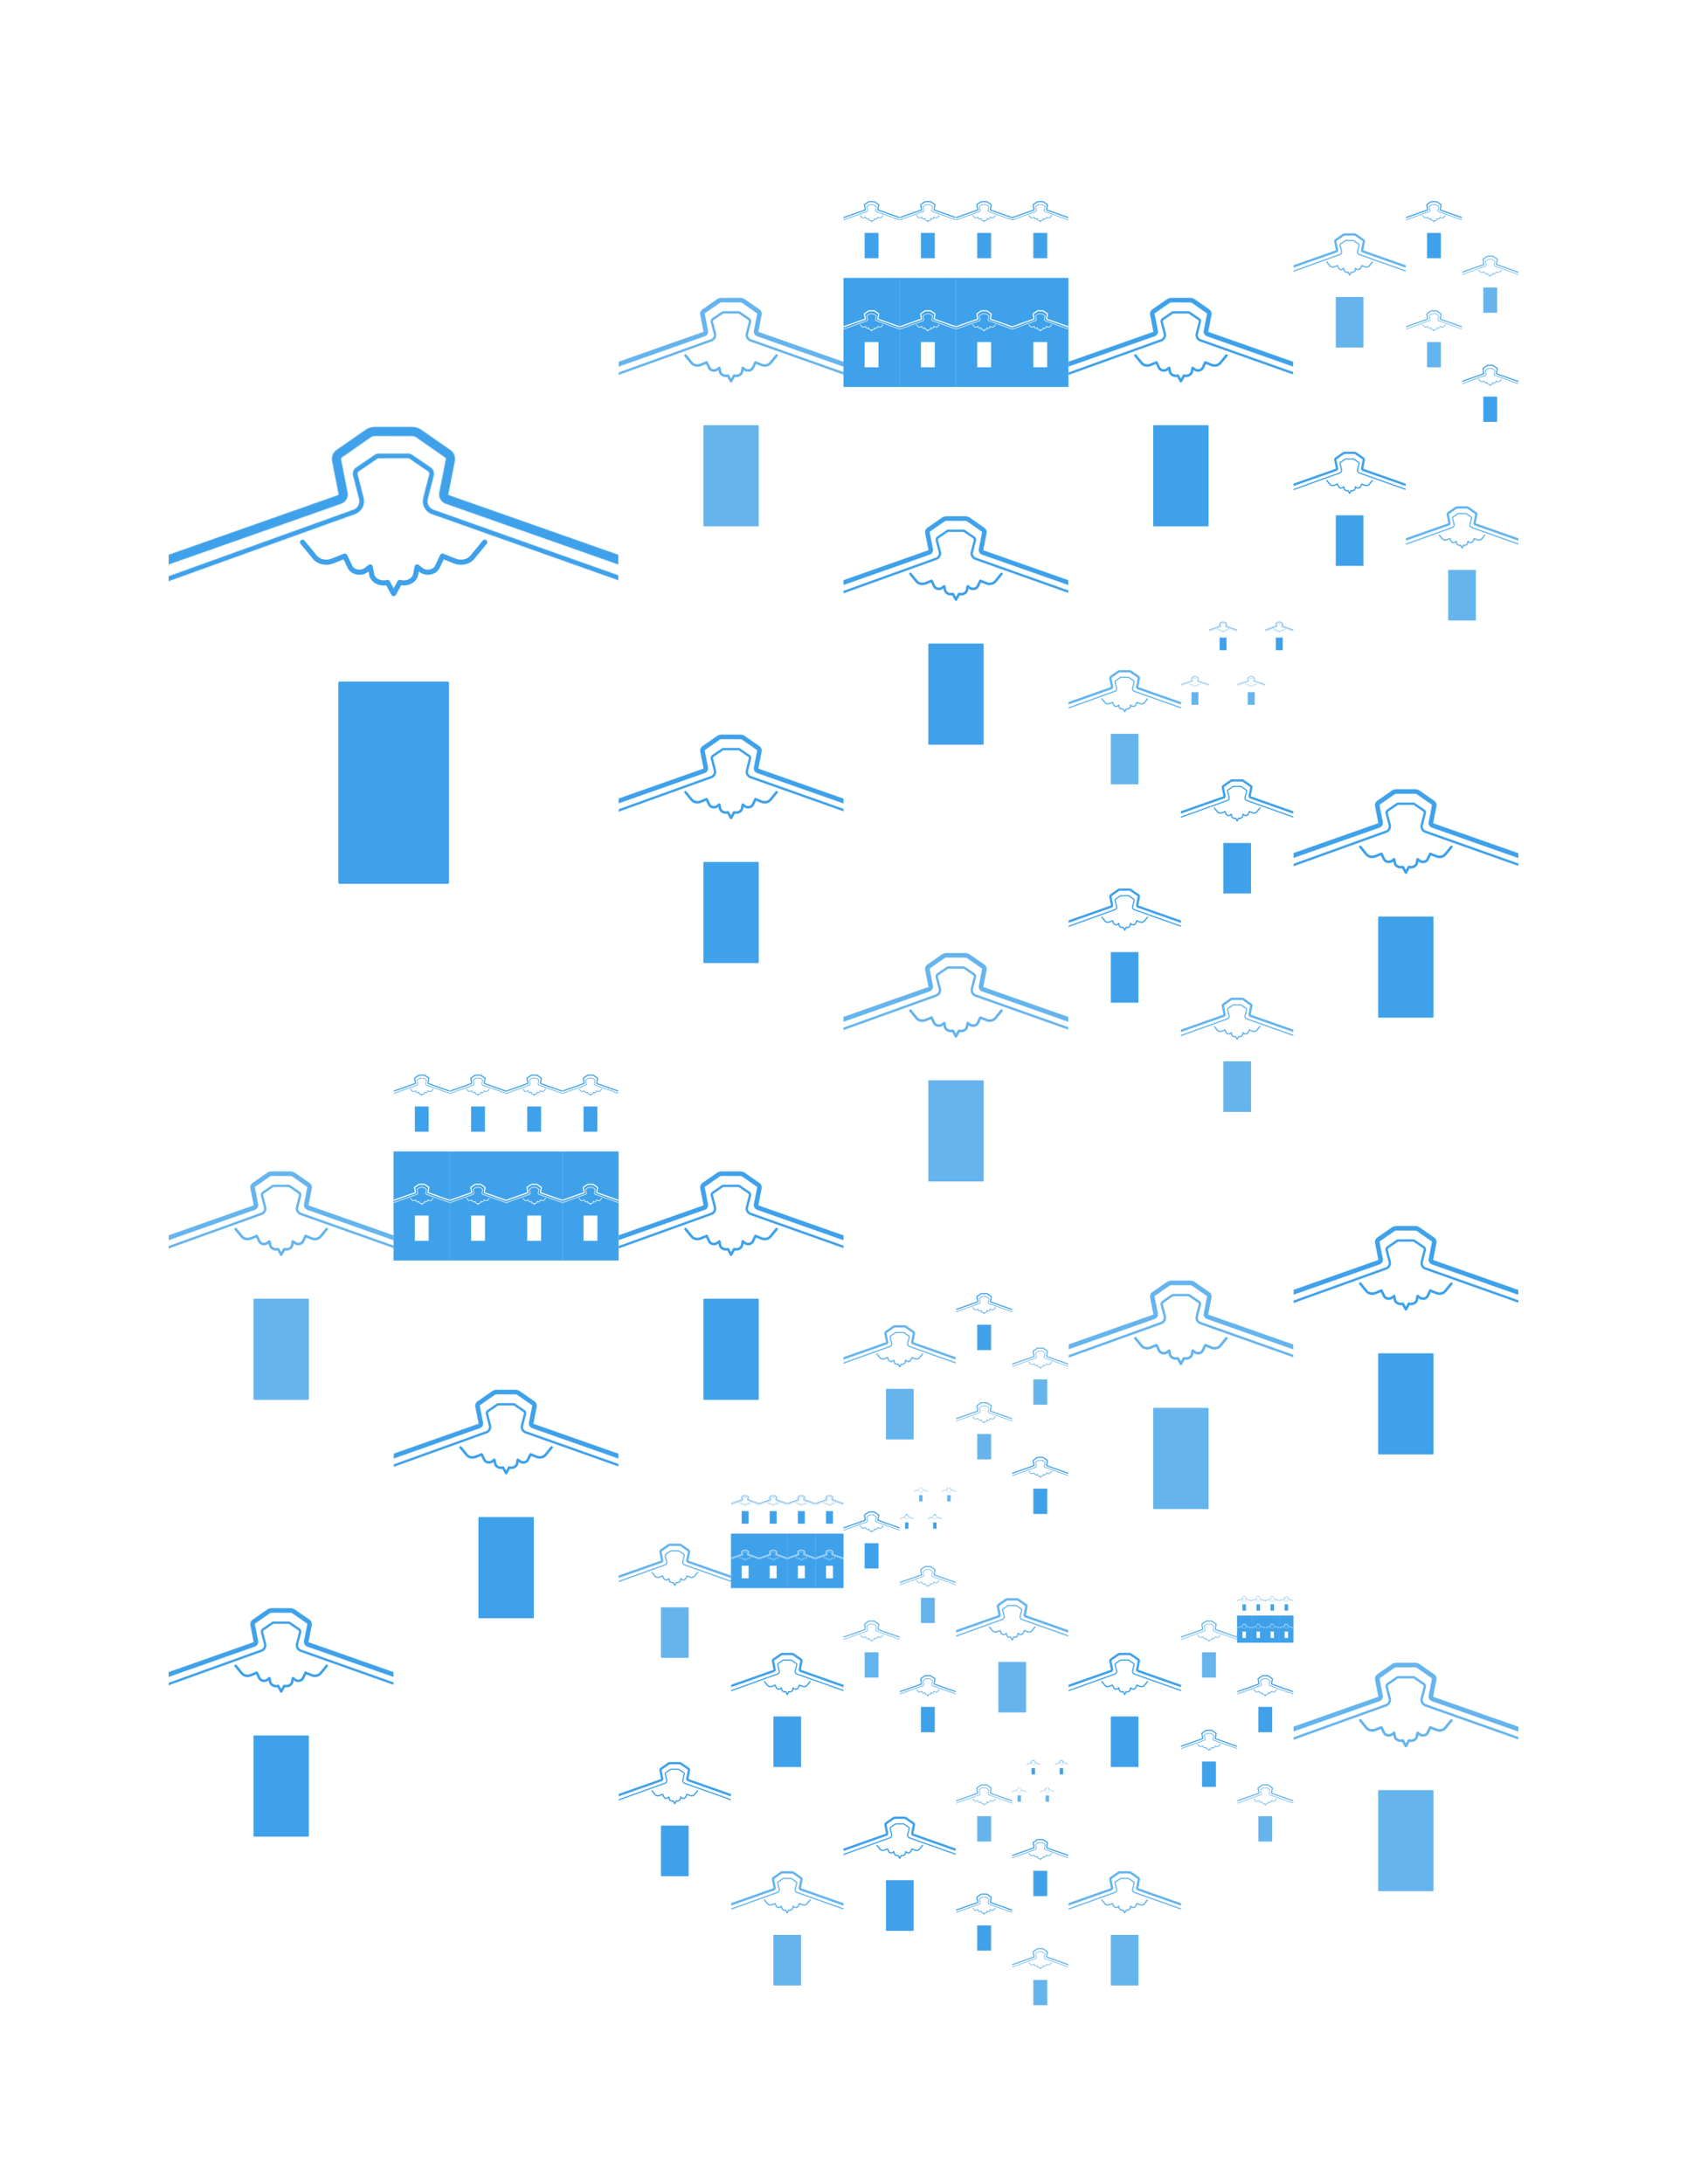 <?xml version="1.0" encoding="utf-8"?>
<svg width="772.851" height="1000" viewBox="0 0 772.851 1000" xmlns="http://www.w3.org/2000/svg" xmlns:xlink="http://www.w3.org/1999/xlink">
<rect width="772.851" height="1000" fill="rgb(255,255,255)" />
<svg id="fractal_archi_002" x="77.285" y="77.285" width="206.094" height="400.0" viewBox="0 0 572.94 1112" preserveAspectRatio="xMidYMax meet" xml:space="preserve">
<use xlink:href="#archi_fractal_archi_002_deep" transform="rotate(0)"/></svg>
<svg id="fractal_archi_002" x="283.379" y="77.285" width="103.047" height="200.0" viewBox="0 0 572.94 1112" preserveAspectRatio="xMidYMax meet" xml:space="preserve">
<use xlink:href="#archi_fractal_archi_002_light" transform="rotate(0)"/></svg>
<svg id="fractal_archi_002" x="386.425" y="77.285" width="25.762" height="50.0" viewBox="0 0 572.94 1112" preserveAspectRatio="xMidYMax meet" xml:space="preserve">
<use xlink:href="#archi_fractal_archi_002_deep" transform="rotate(0)"/></svg>
<svg id="fractal_archi_002" x="412.187" y="77.285" width="25.762" height="50.0" viewBox="0 0 572.94 1112" preserveAspectRatio="xMidYMax meet" xml:space="preserve">
<use xlink:href="#archi_fractal_archi_002_deep" transform="rotate(0)"/></svg>
<svg id="fractal_archi_002" x="437.949" y="77.285" width="25.762" height="50.0" viewBox="0 0 572.94 1112" preserveAspectRatio="xMidYMax meet" xml:space="preserve">
<use xlink:href="#archi_fractal_archi_002_deep" transform="rotate(0)"/></svg>
<svg id="fractal_archi_002" x="463.71" y="77.285" width="25.762" height="50.0" viewBox="0 0 572.94 1112" preserveAspectRatio="xMidYMax meet" xml:space="preserve">
<use xlink:href="#archi_fractal_archi_002_deep" transform="rotate(0)"/></svg>
<svg id="fractal_archi_002" x="489.472" y="77.285" width="103.047" height="200.0" viewBox="0 0 572.94 1112" preserveAspectRatio="xMidYMax meet" xml:space="preserve">
<use xlink:href="#archi_fractal_archi_002_deep" transform="rotate(0)"/></svg>
<svg id="fractal_archi_002" x="592.519" y="77.285" width="51.523" height="100.0" viewBox="0 0 572.94 1112" preserveAspectRatio="xMidYMax meet" xml:space="preserve">
<use xlink:href="#archi_fractal_archi_002_light" transform="rotate(0)"/></svg>
<svg id="fractal_archi_002" x="644.042" y="77.285" width="25.762" height="50.0" viewBox="0 0 572.94 1112" preserveAspectRatio="xMidYMax meet" xml:space="preserve">
<use xlink:href="#archi_fractal_archi_002_deep" transform="rotate(0)"/></svg>
<svg id="fractal_archi_002" x="669.804" y="102.285" width="25.762" height="50.0" viewBox="0 0 572.94 1112" preserveAspectRatio="xMidYMax meet" xml:space="preserve">
<use xlink:href="#archi_fractal_archi_002_light" transform="rotate(0)"/></svg>
<svg id="fractal_archi_002" x="386.425" y="127.285" width="25.762" height="50.0" viewBox="0 0 572.94 1112" preserveAspectRatio="xMidYMax meet" xml:space="preserve">
<use xlink:href="#archi_fractal_archi_002_deep_reverse" transform="rotate(0)"/></svg>
<svg id="fractal_archi_002" x="412.187" y="127.285" width="25.762" height="50.0" viewBox="0 0 572.94 1112" preserveAspectRatio="xMidYMax meet" xml:space="preserve">
<use xlink:href="#archi_fractal_archi_002_deep_reverse" transform="rotate(0)"/></svg>
<svg id="fractal_archi_002" x="437.949" y="127.285" width="25.762" height="50.0" viewBox="0 0 572.94 1112" preserveAspectRatio="xMidYMax meet" xml:space="preserve">
<use xlink:href="#archi_fractal_archi_002_deep_reverse" transform="rotate(0)"/></svg>
<svg id="fractal_archi_002" x="463.71" y="127.285" width="25.762" height="50.0" viewBox="0 0 572.94 1112" preserveAspectRatio="xMidYMax meet" xml:space="preserve">
<use xlink:href="#archi_fractal_archi_002_deep_reverse" transform="rotate(0)"/></svg>
<svg id="fractal_archi_002" x="644.042" y="127.285" width="25.762" height="50.0" viewBox="0 0 572.94 1112" preserveAspectRatio="xMidYMax meet" xml:space="preserve">
<use xlink:href="#archi_fractal_archi_002_light" transform="rotate(0)"/></svg>
<svg id="fractal_archi_002" x="669.804" y="152.285" width="25.762" height="50.0" viewBox="0 0 572.94 1112" preserveAspectRatio="xMidYMax meet" xml:space="preserve">
<use xlink:href="#archi_fractal_archi_002_deep" transform="rotate(0)"/></svg>
<svg id="fractal_archi_002" x="386.425" y="177.285" width="103.047" height="200.0" viewBox="0 0 572.94 1112" preserveAspectRatio="xMidYMax meet" xml:space="preserve">
<use xlink:href="#archi_fractal_archi_002_deep" transform="rotate(0)"/></svg>
<svg id="fractal_archi_002" x="592.519" y="177.285" width="51.523" height="100.0" viewBox="0 0 572.94 1112" preserveAspectRatio="xMidYMax meet" xml:space="preserve">
<use xlink:href="#archi_fractal_archi_002_deep" transform="rotate(0)"/></svg>
<svg id="fractal_archi_002" x="644.042" y="202.285" width="51.523" height="100.0" viewBox="0 0 572.94 1112" preserveAspectRatio="xMidYMax meet" xml:space="preserve">
<use xlink:href="#archi_fractal_archi_002_light" transform="rotate(0)"/></svg>
<svg id="fractal_archi_002" x="283.379" y="277.285" width="103.047" height="200.0" viewBox="0 0 572.94 1112" preserveAspectRatio="xMidYMax meet" xml:space="preserve">
<use xlink:href="#archi_fractal_archi_002_deep" transform="rotate(0)"/></svg>
<svg id="fractal_archi_002" x="489.472" y="277.285" width="51.523" height="100.0" viewBox="0 0 572.94 1112" preserveAspectRatio="xMidYMax meet" xml:space="preserve">
<use xlink:href="#archi_fractal_archi_002_light" transform="rotate(0)"/></svg>
<svg id="fractal_archi_002" x="553.876" y="277.285" width="12.881" height="25.0" viewBox="0 0 572.94 1112" preserveAspectRatio="xMidYMax meet" xml:space="preserve">
<use xlink:href="#archi_fractal_archi_002_deep" transform="rotate(0)"/></svg>
<svg id="fractal_archi_002" x="579.638" y="277.285" width="12.881" height="25.0" viewBox="0 0 572.94 1112" preserveAspectRatio="xMidYMax meet" xml:space="preserve">
<use xlink:href="#archi_fractal_archi_002_deep" transform="rotate(0)"/></svg>
<svg id="fractal_archi_002" x="540.996" y="302.285" width="12.881" height="25.0" viewBox="0 0 572.94 1112" preserveAspectRatio="xMidYMax meet" xml:space="preserve">
<use xlink:href="#archi_fractal_archi_002_light" transform="rotate(0)"/></svg>
<svg id="fractal_archi_002" x="566.757" y="302.285" width="12.881" height="25.0" viewBox="0 0 572.94 1112" preserveAspectRatio="xMidYMax meet" xml:space="preserve">
<use xlink:href="#archi_fractal_archi_002_light" transform="rotate(0)"/></svg>
<svg id="fractal_archi_002" x="592.519" y="302.285" width="103.047" height="200.0" viewBox="0 0 572.94 1112" preserveAspectRatio="xMidYMax meet" xml:space="preserve">
<use xlink:href="#archi_fractal_archi_002_deep" transform="rotate(0)"/></svg>
<svg id="fractal_archi_002" x="540.996" y="327.285" width="51.523" height="100.0" viewBox="0 0 572.94 1112" preserveAspectRatio="xMidYMax meet" xml:space="preserve">
<use xlink:href="#archi_fractal_archi_002_deep" transform="rotate(0)"/></svg>
<svg id="fractal_archi_002" x="386.425" y="377.285" width="103.047" height="200.0" viewBox="0 0 572.94 1112" preserveAspectRatio="xMidYMax meet" xml:space="preserve">
<use xlink:href="#archi_fractal_archi_002_light" transform="rotate(0)"/></svg>
<svg id="fractal_archi_002" x="489.472" y="377.285" width="51.523" height="100.0" viewBox="0 0 572.94 1112" preserveAspectRatio="xMidYMax meet" xml:space="preserve">
<use xlink:href="#archi_fractal_archi_002_deep" transform="rotate(0)"/></svg>
<svg id="fractal_archi_002" x="540.996" y="427.285" width="51.523" height="100.0" viewBox="0 0 572.94 1112" preserveAspectRatio="xMidYMax meet" xml:space="preserve">
<use xlink:href="#archi_fractal_archi_002_light" transform="rotate(0)"/></svg>
<svg id="fractal_archi_002" x="77.285" y="477.285" width="103.047" height="200.0" viewBox="0 0 572.94 1112" preserveAspectRatio="xMidYMax meet" xml:space="preserve">
<use xlink:href="#archi_fractal_archi_002_light" transform="rotate(0)"/></svg>
<svg id="fractal_archi_002" x="180.332" y="477.285" width="25.762" height="50.0" viewBox="0 0 572.94 1112" preserveAspectRatio="xMidYMax meet" xml:space="preserve">
<use xlink:href="#archi_fractal_archi_002_deep" transform="rotate(0)"/></svg>
<svg id="fractal_archi_002" x="206.094" y="477.285" width="25.762" height="50.0" viewBox="0 0 572.94 1112" preserveAspectRatio="xMidYMax meet" xml:space="preserve">
<use xlink:href="#archi_fractal_archi_002_deep" transform="rotate(0)"/></svg>
<svg id="fractal_archi_002" x="231.855" y="477.285" width="25.762" height="50.0" viewBox="0 0 572.94 1112" preserveAspectRatio="xMidYMax meet" xml:space="preserve">
<use xlink:href="#archi_fractal_archi_002_deep" transform="rotate(0)"/></svg>
<svg id="fractal_archi_002" x="257.617" y="477.285" width="25.762" height="50.0" viewBox="0 0 572.94 1112" preserveAspectRatio="xMidYMax meet" xml:space="preserve">
<use xlink:href="#archi_fractal_archi_002_deep" transform="rotate(0)"/></svg>
<svg id="fractal_archi_002" x="283.379" y="477.285" width="103.047" height="200.0" viewBox="0 0 572.94 1112" preserveAspectRatio="xMidYMax meet" xml:space="preserve">
<use xlink:href="#archi_fractal_archi_002_deep" transform="rotate(0)"/></svg>
<svg id="fractal_archi_002" x="592.519" y="502.285" width="103.047" height="200.0" viewBox="0 0 572.94 1112" preserveAspectRatio="xMidYMax meet" xml:space="preserve">
<use xlink:href="#archi_fractal_archi_002_deep" transform="rotate(0)"/></svg>
<svg id="fractal_archi_002" x="180.332" y="527.285" width="25.762" height="50.0" viewBox="0 0 572.94 1112" preserveAspectRatio="xMidYMax meet" xml:space="preserve">
<use xlink:href="#archi_fractal_archi_002_deep_reverse" transform="rotate(0)"/></svg>
<svg id="fractal_archi_002" x="206.094" y="527.285" width="25.762" height="50.0" viewBox="0 0 572.94 1112" preserveAspectRatio="xMidYMax meet" xml:space="preserve">
<use xlink:href="#archi_fractal_archi_002_deep_reverse" transform="rotate(0)"/></svg>
<svg id="fractal_archi_002" x="231.855" y="527.285" width="25.762" height="50.0" viewBox="0 0 572.94 1112" preserveAspectRatio="xMidYMax meet" xml:space="preserve">
<use xlink:href="#archi_fractal_archi_002_deep_reverse" transform="rotate(0)"/></svg>
<svg id="fractal_archi_002" x="257.617" y="527.285" width="25.762" height="50.0" viewBox="0 0 572.94 1112" preserveAspectRatio="xMidYMax meet" xml:space="preserve">
<use xlink:href="#archi_fractal_archi_002_deep_reverse" transform="rotate(0)"/></svg>
<svg id="fractal_archi_002" x="489.472" y="527.285" width="103.047" height="200.0" viewBox="0 0 572.94 1112" preserveAspectRatio="xMidYMax meet" xml:space="preserve">
<use xlink:href="#archi_fractal_archi_002_light" transform="rotate(0)"/></svg>
<svg id="fractal_archi_002" x="180.332" y="577.285" width="103.047" height="200.0" viewBox="0 0 572.94 1112" preserveAspectRatio="xMidYMax meet" xml:space="preserve">
<use xlink:href="#archi_fractal_archi_002_deep" transform="rotate(0)"/></svg>
<svg id="fractal_archi_002" x="386.425" y="577.285" width="51.523" height="100.0" viewBox="0 0 572.94 1112" preserveAspectRatio="xMidYMax meet" xml:space="preserve">
<use xlink:href="#archi_fractal_archi_002_light" transform="rotate(0)"/></svg>
<svg id="fractal_archi_002" x="437.949" y="577.285" width="25.762" height="50.0" viewBox="0 0 572.94 1112" preserveAspectRatio="xMidYMax meet" xml:space="preserve">
<use xlink:href="#archi_fractal_archi_002_deep" transform="rotate(0)"/></svg>
<svg id="fractal_archi_002" x="463.71" y="602.285" width="25.762" height="50.0" viewBox="0 0 572.94 1112" preserveAspectRatio="xMidYMax meet" xml:space="preserve">
<use xlink:href="#archi_fractal_archi_002_light" transform="rotate(0)"/></svg>
<svg id="fractal_archi_002" x="437.949" y="627.285" width="25.762" height="50.0" viewBox="0 0 572.94 1112" preserveAspectRatio="xMidYMax meet" xml:space="preserve">
<use xlink:href="#archi_fractal_archi_002_light" transform="rotate(0)"/></svg>
<svg id="fractal_archi_002" x="463.71" y="652.285" width="25.762" height="50.0" viewBox="0 0 572.94 1112" preserveAspectRatio="xMidYMax meet" xml:space="preserve">
<use xlink:href="#archi_fractal_archi_002_deep" transform="rotate(0)"/></svg>
<svg id="fractal_archi_002" x="77.285" y="677.285" width="103.047" height="200.0" viewBox="0 0 572.94 1112" preserveAspectRatio="xMidYMax meet" xml:space="preserve">
<use xlink:href="#archi_fractal_archi_002_deep" transform="rotate(0)"/></svg>
<svg id="fractal_archi_002" x="283.379" y="677.285" width="51.523" height="100.0" viewBox="0 0 572.94 1112" preserveAspectRatio="xMidYMax meet" xml:space="preserve">
<use xlink:href="#archi_fractal_archi_002_light" transform="rotate(0)"/></svg>
<svg id="fractal_archi_002" x="334.902" y="677.285" width="12.881" height="25.0" viewBox="0 0 572.94 1112" preserveAspectRatio="xMidYMax meet" xml:space="preserve">
<use xlink:href="#archi_fractal_archi_002_deep" transform="rotate(0)"/></svg>
<svg id="fractal_archi_002" x="347.783" y="677.285" width="12.881" height="25.0" viewBox="0 0 572.94 1112" preserveAspectRatio="xMidYMax meet" xml:space="preserve">
<use xlink:href="#archi_fractal_archi_002_deep" transform="rotate(0)"/></svg>
<svg id="fractal_archi_002" x="360.664" y="677.285" width="12.881" height="25.0" viewBox="0 0 572.94 1112" preserveAspectRatio="xMidYMax meet" xml:space="preserve">
<use xlink:href="#archi_fractal_archi_002_deep" transform="rotate(0)"/></svg>
<svg id="fractal_archi_002" x="373.545" y="677.285" width="12.881" height="25.0" viewBox="0 0 572.94 1112" preserveAspectRatio="xMidYMax meet" xml:space="preserve">
<use xlink:href="#archi_fractal_archi_002_deep" transform="rotate(0)"/></svg>
<svg id="fractal_archi_002" x="386.425" y="677.285" width="25.762" height="50.0" viewBox="0 0 572.94 1112" preserveAspectRatio="xMidYMax meet" xml:space="preserve">
<use xlink:href="#archi_fractal_archi_002_deep" transform="rotate(0)"/></svg>
<svg id="fractal_archi_002" x="418.627" y="677.285" width="6.44" height="12.5" viewBox="0 0 572.94 1112" preserveAspectRatio="xMidYMax meet" xml:space="preserve">
<use xlink:href="#archi_fractal_archi_002_light" transform="rotate(0)"/></svg>
<svg id="fractal_archi_002" x="431.508" y="677.285" width="6.44" height="12.5" viewBox="0 0 572.94 1112" preserveAspectRatio="xMidYMax meet" xml:space="preserve">
<use xlink:href="#archi_fractal_archi_002_light" transform="rotate(0)"/></svg>
<svg id="fractal_archi_002" x="412.187" y="689.785" width="6.44" height="12.5" viewBox="0 0 572.94 1112" preserveAspectRatio="xMidYMax meet" xml:space="preserve">
<use xlink:href="#archi_fractal_archi_002_deep" transform="rotate(0)"/></svg>
<svg id="fractal_archi_002" x="425.068" y="689.785" width="6.44" height="12.5" viewBox="0 0 572.94 1112" preserveAspectRatio="xMidYMax meet" xml:space="preserve">
<use xlink:href="#archi_fractal_archi_002_deep" transform="rotate(0)"/></svg>
<svg id="fractal_archi_002" x="334.902" y="702.285" width="12.881" height="25.0" viewBox="0 0 572.94 1112" preserveAspectRatio="xMidYMax meet" xml:space="preserve">
<use xlink:href="#archi_fractal_archi_002_deep_reverse" transform="rotate(0)"/></svg>
<svg id="fractal_archi_002" x="347.783" y="702.285" width="12.881" height="25.0" viewBox="0 0 572.94 1112" preserveAspectRatio="xMidYMax meet" xml:space="preserve">
<use xlink:href="#archi_fractal_archi_002_deep_reverse" transform="rotate(0)"/></svg>
<svg id="fractal_archi_002" x="360.664" y="702.285" width="12.881" height="25.0" viewBox="0 0 572.94 1112" preserveAspectRatio="xMidYMax meet" xml:space="preserve">
<use xlink:href="#archi_fractal_archi_002_deep_reverse" transform="rotate(0)"/></svg>
<svg id="fractal_archi_002" x="373.545" y="702.285" width="12.881" height="25.0" viewBox="0 0 572.94 1112" preserveAspectRatio="xMidYMax meet" xml:space="preserve">
<use xlink:href="#archi_fractal_archi_002_deep_reverse" transform="rotate(0)"/></svg>
<svg id="fractal_archi_002" x="412.187" y="702.285" width="25.762" height="50.0" viewBox="0 0 572.94 1112" preserveAspectRatio="xMidYMax meet" xml:space="preserve">
<use xlink:href="#archi_fractal_archi_002_light" transform="rotate(0)"/></svg>
<svg id="fractal_archi_002" x="437.949" y="702.285" width="51.523" height="100.0" viewBox="0 0 572.94 1112" preserveAspectRatio="xMidYMax meet" xml:space="preserve">
<use xlink:href="#archi_fractal_archi_002_light" transform="rotate(0)"/></svg>
<svg id="fractal_archi_002" x="592.519" y="702.285" width="103.047" height="200.0" viewBox="0 0 572.94 1112" preserveAspectRatio="xMidYMax meet" xml:space="preserve">
<use xlink:href="#archi_fractal_archi_002_light" transform="rotate(0)"/></svg>
<svg id="fractal_archi_002" x="334.902" y="727.285" width="51.523" height="100.0" viewBox="0 0 572.94 1112" preserveAspectRatio="xMidYMax meet" xml:space="preserve">
<use xlink:href="#archi_fractal_archi_002_deep" transform="rotate(0)"/></svg>
<svg id="fractal_archi_002" x="386.425" y="727.285" width="25.762" height="50.0" viewBox="0 0 572.94 1112" preserveAspectRatio="xMidYMax meet" xml:space="preserve">
<use xlink:href="#archi_fractal_archi_002_light" transform="rotate(0)"/></svg>
<svg id="fractal_archi_002" x="489.472" y="727.285" width="51.523" height="100.0" viewBox="0 0 572.94 1112" preserveAspectRatio="xMidYMax meet" xml:space="preserve">
<use xlink:href="#archi_fractal_archi_002_deep" transform="rotate(0)"/></svg>
<svg id="fractal_archi_002" x="540.996" y="727.285" width="25.762" height="50.0" viewBox="0 0 572.94 1112" preserveAspectRatio="xMidYMax meet" xml:space="preserve">
<use xlink:href="#archi_fractal_archi_002_light" transform="rotate(0)"/></svg>
<svg id="fractal_archi_002" x="566.757" y="727.285" width="6.44" height="12.5" viewBox="0 0 572.94 1112" preserveAspectRatio="xMidYMax meet" xml:space="preserve">
<use xlink:href="#archi_fractal_archi_002_deep" transform="rotate(0)"/></svg>
<svg id="fractal_archi_002" x="573.198" y="727.285" width="6.44" height="12.5" viewBox="0 0 572.94 1112" preserveAspectRatio="xMidYMax meet" xml:space="preserve">
<use xlink:href="#archi_fractal_archi_002_deep" transform="rotate(0)"/></svg>
<svg id="fractal_archi_002" x="579.638" y="727.285" width="6.44" height="12.5" viewBox="0 0 572.94 1112" preserveAspectRatio="xMidYMax meet" xml:space="preserve">
<use xlink:href="#archi_fractal_archi_002_deep" transform="rotate(0)"/></svg>
<svg id="fractal_archi_002" x="586.078" y="727.285" width="6.44" height="12.5" viewBox="0 0 572.94 1112" preserveAspectRatio="xMidYMax meet" xml:space="preserve">
<use xlink:href="#archi_fractal_archi_002_deep" transform="rotate(0)"/></svg>
<svg id="fractal_archi_002" x="566.757" y="739.785" width="6.44" height="12.5" viewBox="0 0 572.94 1112" preserveAspectRatio="xMidYMax meet" xml:space="preserve">
<use xlink:href="#archi_fractal_archi_002_deep_reverse" transform="rotate(0)"/></svg>
<svg id="fractal_archi_002" x="573.198" y="739.785" width="6.44" height="12.5" viewBox="0 0 572.94 1112" preserveAspectRatio="xMidYMax meet" xml:space="preserve">
<use xlink:href="#archi_fractal_archi_002_deep_reverse" transform="rotate(0)"/></svg>
<svg id="fractal_archi_002" x="579.638" y="739.785" width="6.44" height="12.5" viewBox="0 0 572.94 1112" preserveAspectRatio="xMidYMax meet" xml:space="preserve">
<use xlink:href="#archi_fractal_archi_002_deep_reverse" transform="rotate(0)"/></svg>
<svg id="fractal_archi_002" x="586.078" y="739.785" width="6.44" height="12.5" viewBox="0 0 572.94 1112" preserveAspectRatio="xMidYMax meet" xml:space="preserve">
<use xlink:href="#archi_fractal_archi_002_deep_reverse" transform="rotate(0)"/></svg>
<svg id="fractal_archi_002" x="412.187" y="752.285" width="25.762" height="50.0" viewBox="0 0 572.94 1112" preserveAspectRatio="xMidYMax meet" xml:space="preserve">
<use xlink:href="#archi_fractal_archi_002_deep" transform="rotate(0)"/></svg>
<svg id="fractal_archi_002" x="566.757" y="752.285" width="25.762" height="50.0" viewBox="0 0 572.94 1112" preserveAspectRatio="xMidYMax meet" xml:space="preserve">
<use xlink:href="#archi_fractal_archi_002_deep" transform="rotate(0)"/></svg>
<svg id="fractal_archi_002" x="283.379" y="777.285" width="51.523" height="100.0" viewBox="0 0 572.94 1112" preserveAspectRatio="xMidYMax meet" xml:space="preserve">
<use xlink:href="#archi_fractal_archi_002_deep" transform="rotate(0)"/></svg>
<svg id="fractal_archi_002" x="540.996" y="777.285" width="25.762" height="50.0" viewBox="0 0 572.94 1112" preserveAspectRatio="xMidYMax meet" xml:space="preserve">
<use xlink:href="#archi_fractal_archi_002_deep" transform="rotate(0)"/></svg>
<svg id="fractal_archi_002" x="386.425" y="802.285" width="51.523" height="100.0" viewBox="0 0 572.94 1112" preserveAspectRatio="xMidYMax meet" xml:space="preserve">
<use xlink:href="#archi_fractal_archi_002_deep" transform="rotate(0)"/></svg>
<svg id="fractal_archi_002" x="437.949" y="802.285" width="25.762" height="50.0" viewBox="0 0 572.94 1112" preserveAspectRatio="xMidYMax meet" xml:space="preserve">
<use xlink:href="#archi_fractal_archi_002_light" transform="rotate(0)"/></svg>
<svg id="fractal_archi_002" x="470.151" y="802.285" width="6.44" height="12.5" viewBox="0 0 572.94 1112" preserveAspectRatio="xMidYMax meet" xml:space="preserve">
<use xlink:href="#archi_fractal_archi_002_deep" transform="rotate(0)"/></svg>
<svg id="fractal_archi_002" x="483.032" y="802.285" width="6.44" height="12.5" viewBox="0 0 572.94 1112" preserveAspectRatio="xMidYMax meet" xml:space="preserve">
<use xlink:href="#archi_fractal_archi_002_deep" transform="rotate(0)"/></svg>
<svg id="fractal_archi_002" x="566.757" y="802.285" width="25.762" height="50.0" viewBox="0 0 572.94 1112" preserveAspectRatio="xMidYMax meet" xml:space="preserve">
<use xlink:href="#archi_fractal_archi_002_light" transform="rotate(0)"/></svg>
<svg id="fractal_archi_002" x="463.71" y="814.785" width="6.44" height="12.5" viewBox="0 0 572.94 1112" preserveAspectRatio="xMidYMax meet" xml:space="preserve">
<use xlink:href="#archi_fractal_archi_002_light" transform="rotate(0)"/></svg>
<svg id="fractal_archi_002" x="476.591" y="814.785" width="6.44" height="12.5" viewBox="0 0 572.94 1112" preserveAspectRatio="xMidYMax meet" xml:space="preserve">
<use xlink:href="#archi_fractal_archi_002_light" transform="rotate(0)"/></svg>
<svg id="fractal_archi_002" x="334.902" y="827.285" width="51.523" height="100.0" viewBox="0 0 572.94 1112" preserveAspectRatio="xMidYMax meet" xml:space="preserve">
<use xlink:href="#archi_fractal_archi_002_light" transform="rotate(0)"/></svg>
<svg id="fractal_archi_002" x="463.71" y="827.285" width="25.762" height="50.0" viewBox="0 0 572.94 1112" preserveAspectRatio="xMidYMax meet" xml:space="preserve">
<use xlink:href="#archi_fractal_archi_002_deep" transform="rotate(0)"/></svg>
<svg id="fractal_archi_002" x="489.472" y="827.285" width="51.523" height="100.0" viewBox="0 0 572.94 1112" preserveAspectRatio="xMidYMax meet" xml:space="preserve">
<use xlink:href="#archi_fractal_archi_002_light" transform="rotate(0)"/></svg>
<svg id="fractal_archi_002" x="437.949" y="852.285" width="25.762" height="50.0" viewBox="0 0 572.94 1112" preserveAspectRatio="xMidYMax meet" xml:space="preserve">
<use xlink:href="#archi_fractal_archi_002_deep" transform="rotate(0)"/></svg>
<svg id="fractal_archi_002" x="463.71" y="877.285" width="25.762" height="50.0" viewBox="0 0 572.94 1112" preserveAspectRatio="xMidYMax meet" xml:space="preserve">
<use xlink:href="#archi_fractal_archi_002_light" transform="rotate(0)"/></svg>
<defs>
<g id='archi_fractal_archi_002_deep'>
<defs xmlns="http://www.w3.org/2000/svg" xmlns:xlink="http://www.w3.org/1999/xlink">
<filter id="luminosity-noclip" x="-18.7" y="0" width="609.93" height="535.14" filterUnits="userSpaceOnUse" color-interpolation-filters="sRGB">
<feFlood flood-color="#fff" result="bg"/><feBlend in="SourceGraphic" in2="bg"/>
</filter>
<mask id="mask" x="-18.7" y="0" width="609.93" height="535.14" maskUnits="userSpaceOnUse">
<g class="cls-10" style="filter:url(#luminosity-noclip);">
<path class="cls-1" d="M-1.35,522.35l4.45-1.7,233.14-83.87a14.45,14.45,0,0,0,9.11-17.19L237.75,390a6.9,6.9,0,0,1,2.22-7l23.74-16.17a5.49,5.49,0,0,1,3.55-1.3h19" style="fill:none;stroke:#000;stroke-linejoin:round;stroke-width:6px;"/>
<path class="cls-2" d="M286.16,365.52h19a5.46,5.46,0,0,1,3.54,1.3L332.45,383a6.9,6.9,0,0,1,2.22,7l-7.6,29.64a14.44,14.44,0,0,0,9.11,17.19l240,85.08" style="fill:none;stroke:#000;stroke-width:6px;stroke-miterlimit:10;"/>
<path class="cls-3" d="M286.26,334.43H262.83a16,16,0,0,0-9.15,2.85l-36.55,25.43a8,8,0,0,0-3.34,8.08l8.31,42.39a6.87,6.87,0,0,1-4.61,7.78L-12.85,502.05m598.22,0L355,421a6.88,6.88,0,0,1-4.61-7.78l8.32-42.39a8,8,0,0,0-3.35-8.08l-36.55-25.43a16,16,0,0,0-9.15-2.85H286.26" style="fill:none;stroke:#000;stroke-linejoin:round;stroke-linecap:round;stroke-width:11.71px;"/>
</g>
</mask>
</defs>

<rect xmlns="http://www.w3.org/2000/svg" xmlns:xlink="http://www.w3.org/1999/xlink" id="r1" class="cls-4" x="0.85" width="571.29" height="1112" style="fill:#fff;opacity:0.52;"/>

<rect xmlns="http://www.w3.org/2000/svg" xmlns:xlink="http://www.w3.org/1999/xlink" id="r2" class="cls-5" width="572.94" height="1112" style="fill:#fff;"/>

<g xmlns="http://www.w3.org/2000/svg" xmlns:xlink="http://www.w3.org/1999/xlink" id="g1" class="cls-6" style="mask:url(#mask);">
<path class="cls-7" d="M286.47,377h12.91a5.46,5.46,0,0,1,3.54,1.3l14.88,12.62a6.88,6.88,0,0,1,2.21,7l-7.6,29.64a14.46,14.46,0,0,0,9.12,17.19l251.41,90.44V0H0V535.14L251.41,444.7a14.45,14.45,0,0,0,9.11-17.19l-7.6-29.64a6.9,6.9,0,0,1,2.22-7L270,378.29a5.44,5.44,0,0,1,3.54-1.3h12.91" style="fill:#3FA1EA;"/>
</g>

<path xmlns="http://www.w3.org/2000/svg" xmlns:xlink="http://www.w3.org/1999/xlink" id="p2" class="cls-8" d="M170.49,475.39l15.81,19.22c4.83,5.87,14.19,7.93,22,4.84l16.05-6.39L231,506.93c3.33,6.92,14.14,8.87,20.7,3.74l4.89-3.83,2,9.85c1.52,7.67,11.12,12.37,20.08,9.81h0l7.8,14.28m116-65.39-15.81,19.22c-4.83,5.87-14.2,7.93-22,4.84l-16-6.39L342,506.93c-3.33,6.92-14.14,8.87-20.7,3.74l-4.9-3.83-1.95,9.85c-1.52,7.67-11.13,12.37-20.09,9.81h0l-7.79,14.28" style="fill:none;stroke-linejoin:round;stroke-linecap:round;stroke:#3FA1EA;stroke-width:6.54px;"/>

<rect xmlns="http://www.w3.org/2000/svg" xmlns:xlink="http://www.w3.org/1999/xlink" id="r3" class="cls-9" x="217.81" y="654.56" width="137.4" height="253.93" style="stroke-linejoin:round;stroke-linecap:round;fill:#3FA1EA;stroke:#3FA1EA;stroke-width:3.59px;"/>



<archi xmlns="http://www.w3.org/2000/svg" xmlns:xlink="http://www.w3.org/1999/xlink" id="d">
    <content> 
        <type>architecture</type>
        <model>building</model>
        <element>window</element>
    </content>
    <layout>block|outline|2.5D</layout>
    <orientation>left|right|front</orientation>
    <shot>close|medium|long|background|common</shot>
       
   <deep id="group1">
        <ele>g1,p2,r3</ele>
    </deep>
    <others id="group1">
        <ele>r1,r2</ele>
    </others>
    <boundingrect>
         <ele>0,0,572.9400024414062,1112</ele>
    </boundingrect>
 </archi>

</g>
<g id='archi_fractal_archi_002_light'>
<defs xmlns="http://www.w3.org/2000/svg" xmlns:xlink="http://www.w3.org/1999/xlink">
<filter id="luminosity-noclip" x="-18.7" y="0" width="609.93" height="535.14" filterUnits="userSpaceOnUse" color-interpolation-filters="sRGB">
<feFlood flood-color="#fff" result="bg"/><feBlend in="SourceGraphic" in2="bg"/>
</filter>
<mask id="mask" x="-18.7" y="0" width="609.93" height="535.14" maskUnits="userSpaceOnUse">
<g class="cls-10" style="filter:url(#luminosity-noclip);">
<path class="cls-1" d="M-1.35,522.35l4.45-1.7,233.14-83.87a14.45,14.45,0,0,0,9.11-17.19L237.75,390a6.9,6.9,0,0,1,2.22-7l23.74-16.17a5.49,5.49,0,0,1,3.55-1.3h19" style="fill:none;stroke:#000;stroke-linejoin:round;stroke-width:6px;"/>
<path class="cls-2" d="M286.16,365.52h19a5.46,5.46,0,0,1,3.54,1.3L332.45,383a6.9,6.9,0,0,1,2.22,7l-7.6,29.64a14.44,14.44,0,0,0,9.11,17.19l240,85.08" style="fill:none;stroke:#000;stroke-width:6px;stroke-miterlimit:10;"/>
<path class="cls-3" d="M286.26,334.43H262.83a16,16,0,0,0-9.15,2.85l-36.55,25.43a8,8,0,0,0-3.34,8.08l8.31,42.39a6.87,6.87,0,0,1-4.61,7.78L-12.85,502.05m598.22,0L355,421a6.88,6.88,0,0,1-4.61-7.78l8.32-42.39a8,8,0,0,0-3.35-8.08l-36.55-25.43a16,16,0,0,0-9.15-2.85H286.26" style="fill:none;stroke:#000;stroke-linejoin:round;stroke-linecap:round;stroke-width:11.71px;"/>
</g>
</mask>
</defs>

<rect xmlns="http://www.w3.org/2000/svg" xmlns:xlink="http://www.w3.org/1999/xlink" id="r1" class="cls-4" x="0.85" width="571.29" height="1112" style="fill:#fff;opacity:0.52;"/>

<rect xmlns="http://www.w3.org/2000/svg" xmlns:xlink="http://www.w3.org/1999/xlink" id="r2" class="cls-5" width="572.94" height="1112" style="fill:#fff;"/>

<g xmlns="http://www.w3.org/2000/svg" xmlns:xlink="http://www.w3.org/1999/xlink" id="g1" class="cls-6" style="mask:url(#mask);">
<path class="cls-7" d="M286.47,377h12.91a5.46,5.46,0,0,1,3.54,1.3l14.88,12.62a6.88,6.88,0,0,1,2.21,7l-7.6,29.64a14.46,14.46,0,0,0,9.12,17.19l251.41,90.44V0H0V535.14L251.41,444.7a14.45,14.45,0,0,0,9.11-17.19l-7.6-29.64a6.9,6.9,0,0,1,2.22-7L270,378.29a5.44,5.44,0,0,1,3.54-1.3h12.91" style="fill:#65B4ED;"/>
</g>

<path xmlns="http://www.w3.org/2000/svg" xmlns:xlink="http://www.w3.org/1999/xlink" id="p2" class="cls-8" d="M170.49,475.39l15.81,19.22c4.83,5.87,14.19,7.93,22,4.84l16.05-6.39L231,506.93c3.33,6.92,14.14,8.87,20.7,3.74l4.89-3.83,2,9.85c1.52,7.67,11.12,12.37,20.08,9.81h0l7.8,14.28m116-65.39-15.81,19.22c-4.83,5.87-14.2,7.93-22,4.84l-16-6.39L342,506.93c-3.33,6.92-14.14,8.87-20.7,3.74l-4.9-3.83-1.95,9.85c-1.52,7.67-11.13,12.37-20.09,9.81h0l-7.79,14.28" style="fill:none;stroke-linejoin:round;stroke-linecap:round;stroke:#65B4ED;stroke-width:6.54px;"/>

<rect xmlns="http://www.w3.org/2000/svg" xmlns:xlink="http://www.w3.org/1999/xlink" id="r3" class="cls-9" x="217.81" y="654.56" width="137.4" height="253.93" style="stroke-linejoin:round;stroke-linecap:round;fill:#65B4ED;stroke:#65B4ED;stroke-width:3.59px;"/>



<archi xmlns="http://www.w3.org/2000/svg" xmlns:xlink="http://www.w3.org/1999/xlink" id="d">
    <content> 
        <type>architecture</type>
        <model>building</model>
        <element>window</element>
    </content>
    <layout>block|outline|2.5D</layout>
    <orientation>left|right|front</orientation>
    <shot>close|medium|long|background|common</shot>
       
   <deep id="group1">
        <ele>g1,p2,r3</ele>
    </deep>
    <others id="group1">
        <ele>r1,r2</ele>
    </others>
    <boundingrect>
         <ele>0,0,572.9400024414062,1112</ele>
    </boundingrect>
 </archi>

</g>
<g id='archi_fractal_archi_002_deep_reverse'>
<defs xmlns="http://www.w3.org/2000/svg" xmlns:xlink="http://www.w3.org/1999/xlink">
<filter id="luminosity-noclip" x="-18.7" y="0" width="609.93" height="535.14" filterUnits="userSpaceOnUse" color-interpolation-filters="sRGB">
<feFlood flood-color="#fff" result="bg"/><feBlend in="SourceGraphic" in2="bg"/>
</filter>
<mask id="mask" x="-18.7" y="0" width="609.93" height="535.14" maskUnits="userSpaceOnUse">
<g class="cls-10" style="filter:url(#luminosity-noclip);">
<path class="cls-1" d="M-1.35,522.35l4.45-1.7,233.14-83.87a14.45,14.45,0,0,0,9.11-17.19L237.75,390a6.9,6.9,0,0,1,2.22-7l23.74-16.17a5.49,5.49,0,0,1,3.55-1.3h19" style="fill:none;stroke:#000;stroke-linejoin:round;stroke-width:6px;"/>
<path class="cls-2" d="M286.16,365.52h19a5.46,5.46,0,0,1,3.54,1.3L332.45,383a6.9,6.9,0,0,1,2.22,7l-7.6,29.64a14.44,14.44,0,0,0,9.11,17.19l240,85.08" style="fill:none;stroke:#000;stroke-width:6px;stroke-miterlimit:10;"/>
<path class="cls-3" d="M286.26,334.43H262.83a16,16,0,0,0-9.15,2.85l-36.55,25.43a8,8,0,0,0-3.34,8.08l8.31,42.39a6.87,6.87,0,0,1-4.61,7.78L-12.85,502.05m598.22,0L355,421a6.88,6.88,0,0,1-4.61-7.78l8.32-42.39a8,8,0,0,0-3.35-8.08l-36.55-25.43a16,16,0,0,0-9.15-2.85H286.26" style="fill:none;stroke:#000;stroke-linejoin:round;stroke-linecap:round;stroke-width:11.71px;"/>
</g>
</mask>
</defs>

<rect xmlns="http://www.w3.org/2000/svg" xmlns:xlink="http://www.w3.org/1999/xlink" id="r1" class="cls-4" x="0.85" width="571.29" height="1112" style="fill:#3FA1EA;opacity:0.52;"/>

<rect xmlns="http://www.w3.org/2000/svg" xmlns:xlink="http://www.w3.org/1999/xlink" id="r2" class="cls-5" width="572.94" height="1112" style="fill:#3FA1EA;"/>

<g xmlns="http://www.w3.org/2000/svg" xmlns:xlink="http://www.w3.org/1999/xlink" id="g1" class="cls-6" style="mask:url(#mask);">
<path class="cls-7" d="M286.47,377h12.91a5.46,5.46,0,0,1,3.54,1.3l14.88,12.62a6.88,6.88,0,0,1,2.21,7l-7.6,29.64a14.46,14.46,0,0,0,9.12,17.19l251.41,90.44V0H0V535.14L251.41,444.7a14.45,14.45,0,0,0,9.11-17.19l-7.6-29.64a6.9,6.9,0,0,1,2.22-7L270,378.29a5.44,5.44,0,0,1,3.54-1.3h12.91" style="fill:#FFFFFF;"/>
</g>

<path xmlns="http://www.w3.org/2000/svg" xmlns:xlink="http://www.w3.org/1999/xlink" id="p2" class="cls-8" d="M170.49,475.39l15.81,19.22c4.83,5.87,14.19,7.93,22,4.84l16.05-6.39L231,506.93c3.33,6.92,14.14,8.87,20.7,3.74l4.89-3.83,2,9.85c1.52,7.67,11.12,12.37,20.08,9.81h0l7.8,14.28m116-65.39-15.81,19.22c-4.83,5.87-14.2,7.93-22,4.84l-16-6.39L342,506.93c-3.33,6.92-14.14,8.87-20.7,3.74l-4.9-3.83-1.95,9.85c-1.52,7.67-11.13,12.37-20.09,9.81h0l-7.79,14.28" style="fill:none;stroke-linejoin:round;stroke-linecap:round;stroke:#FFFFFF;stroke-width:6.54px;"/>

<rect xmlns="http://www.w3.org/2000/svg" xmlns:xlink="http://www.w3.org/1999/xlink" id="r3" class="cls-9" x="217.81" y="654.56" width="137.4" height="253.93" style="stroke-linejoin:round;stroke-linecap:round;fill:#FFFFFF;stroke:#FFFFFF;stroke-width:3.59px;"/>



<archi xmlns="http://www.w3.org/2000/svg" xmlns:xlink="http://www.w3.org/1999/xlink" id="d">
    <content> 
        <type>architecture</type>
        <model>building</model>
        <element>window</element>
    </content>
    <layout>block|outline|2.5D</layout>
    <orientation>left|right|front</orientation>
    <shot>close|medium|long|background|common</shot>
       
   <deep id="group1">
        <ele>g1,p2,r3</ele>
    </deep>
    <others id="group1">
        <ele>r1,r2</ele>
    </others>
    <boundingrect>
         <ele>0,0,572.9400024414062,1112</ele>
    </boundingrect>
 </archi>

</g>
<g id='archi_fractal_archi_002_light_reverse'>
<defs xmlns="http://www.w3.org/2000/svg" xmlns:xlink="http://www.w3.org/1999/xlink">
<filter id="luminosity-noclip" x="-18.7" y="0" width="609.93" height="535.14" filterUnits="userSpaceOnUse" color-interpolation-filters="sRGB">
<feFlood flood-color="#fff" result="bg"/><feBlend in="SourceGraphic" in2="bg"/>
</filter>
<mask id="mask" x="-18.7" y="0" width="609.93" height="535.14" maskUnits="userSpaceOnUse">
<g class="cls-10" style="filter:url(#luminosity-noclip);">
<path class="cls-1" d="M-1.35,522.35l4.45-1.7,233.14-83.87a14.45,14.45,0,0,0,9.11-17.19L237.75,390a6.9,6.9,0,0,1,2.22-7l23.74-16.17a5.49,5.49,0,0,1,3.55-1.3h19" style="fill:none;stroke:#000;stroke-linejoin:round;stroke-width:6px;"/>
<path class="cls-2" d="M286.16,365.52h19a5.46,5.46,0,0,1,3.54,1.3L332.45,383a6.9,6.9,0,0,1,2.22,7l-7.6,29.64a14.44,14.44,0,0,0,9.11,17.19l240,85.08" style="fill:none;stroke:#000;stroke-width:6px;stroke-miterlimit:10;"/>
<path class="cls-3" d="M286.26,334.43H262.83a16,16,0,0,0-9.15,2.85l-36.55,25.43a8,8,0,0,0-3.34,8.08l8.31,42.39a6.87,6.87,0,0,1-4.61,7.78L-12.85,502.05m598.22,0L355,421a6.88,6.88,0,0,1-4.61-7.78l8.32-42.39a8,8,0,0,0-3.35-8.08l-36.55-25.43a16,16,0,0,0-9.15-2.85H286.26" style="fill:none;stroke:#000;stroke-linejoin:round;stroke-linecap:round;stroke-width:11.71px;"/>
</g>
</mask>
</defs>

<rect xmlns="http://www.w3.org/2000/svg" xmlns:xlink="http://www.w3.org/1999/xlink" id="r1" class="cls-4" x="0.85" width="571.29" height="1112" style="fill:#65B4ED;opacity:0.52;"/>

<rect xmlns="http://www.w3.org/2000/svg" xmlns:xlink="http://www.w3.org/1999/xlink" id="r2" class="cls-5" width="572.94" height="1112" style="fill:#65B4ED;"/>

<g xmlns="http://www.w3.org/2000/svg" xmlns:xlink="http://www.w3.org/1999/xlink" id="g1" class="cls-6" style="mask:url(#mask);">
<path class="cls-7" d="M286.47,377h12.91a5.46,5.46,0,0,1,3.54,1.3l14.88,12.62a6.88,6.88,0,0,1,2.21,7l-7.6,29.64a14.46,14.46,0,0,0,9.12,17.19l251.41,90.44V0H0V535.14L251.41,444.7a14.45,14.45,0,0,0,9.11-17.19l-7.6-29.64a6.9,6.9,0,0,1,2.22-7L270,378.29a5.44,5.44,0,0,1,3.54-1.3h12.91" style="fill:#FFFFFF;"/>
</g>

<path xmlns="http://www.w3.org/2000/svg" xmlns:xlink="http://www.w3.org/1999/xlink" id="p2" class="cls-8" d="M170.49,475.39l15.81,19.22c4.83,5.87,14.19,7.93,22,4.84l16.05-6.39L231,506.93c3.33,6.92,14.14,8.87,20.7,3.74l4.89-3.83,2,9.85c1.52,7.67,11.12,12.37,20.08,9.81h0l7.8,14.28m116-65.39-15.81,19.22c-4.83,5.87-14.2,7.93-22,4.84l-16-6.39L342,506.93c-3.33,6.92-14.14,8.87-20.7,3.74l-4.9-3.83-1.95,9.85c-1.52,7.67-11.13,12.37-20.09,9.81h0l-7.79,14.28" style="fill:none;stroke-linejoin:round;stroke-linecap:round;stroke:#FFFFFF;stroke-width:6.54px;"/>

<rect xmlns="http://www.w3.org/2000/svg" xmlns:xlink="http://www.w3.org/1999/xlink" id="r3" class="cls-9" x="217.81" y="654.56" width="137.4" height="253.93" style="stroke-linejoin:round;stroke-linecap:round;fill:#FFFFFF;stroke:#FFFFFF;stroke-width:3.59px;"/>



<archi xmlns="http://www.w3.org/2000/svg" xmlns:xlink="http://www.w3.org/1999/xlink" id="d">
    <content> 
        <type>architecture</type>
        <model>building</model>
        <element>window</element>
    </content>
    <layout>block|outline|2.5D</layout>
    <orientation>left|right|front</orientation>
    <shot>close|medium|long|background|common</shot>
       
   <deep id="group1">
        <ele>g1,p2,r3</ele>
    </deep>
    <others id="group1">
        <ele>r1,r2</ele>
    </others>
    <boundingrect>
         <ele>0,0,572.9400024414062,1112</ele>
    </boundingrect>
 </archi>

</g>
<g id='archi_GDS+UR'>
<style xmlns="http://www.w3.org/2000/svg" xmlns:xlink="http://www.w3.org/1999/xlink" type="text/css">
	.st0{fill-rule:evenodd;clip-rule:evenodd;fill:#5F6368;}
	.st1{fill-rule:evenodd;clip-rule:evenodd;fill:#4285F4;}
	.st2{fill-rule:evenodd;clip-rule:evenodd;fill:#EA4335;}
	.st3{fill-rule:evenodd;clip-rule:evenodd;fill:#FBBC04;}
	.st4{fill-rule:evenodd;clip-rule:evenodd;fill:#34A853;}
	.st5{fill:#5F6368;}
	.st6{fill:#151321;}
	.st7{fill:#A4A6A5;}
	.st8{opacity:0.84;}
	.st9{fill:url(#SVGID_1_);}
	.st10{fill:#FFFFFF;}
	.st11{fill:url(#SVGID_00000176749562550598539240000013655404157597923249_);}
	.st12{opacity:0.8;}
	.st13{fill:url(#SVGID_00000165940464474628909070000015922592350381677745_);}
	.st14{fill:url(#SVGID_00000140733049300345047010000003086794126611309751_);}
	.st15{fill:url(#SVGID_00000110452003209892852370000011955300262113425854_);}
	.st16{fill:url(#SVGID_00000176743535807345227740000005698223259833160094_);}
</style>

<g xmlns="http://www.w3.org/2000/svg" xmlns:xlink="http://www.w3.org/1999/xlink">
	<g>
		<path class="st0" d="M353.61,75.54v54.75h16.78c5.68,0,10.63-1.18,14.89-3.5c4.16-2.19,7.54-5.55,9.75-9.65    c2.36-4.37,3.52-9.28,3.42-14.25c0.09-4.92-1.07-9.83-3.42-14.2c-2.22-4.1-5.64-7.47-9.75-9.7c-4.25-2.28-9.2-3.46-14.89-3.46    L353.61,75.54L353.61,75.54z M370.38,81.73c6.57,0,11.79,1.87,15.62,5.55c3.84,3.73,5.78,8.92,5.78,15.61    c0,6.64-1.94,11.88-5.78,15.57c-3.83,3.73-9.06,5.6-15.62,5.6h-10.17V81.73H370.38z"/>
		<path class="st0" d="M422.39,90.01c-0.16,0-0.32,0-0.48,0c-0.08,0-0.16,0-0.23,0c-3.48,0-6.91,1-9.84,2.87    c-2.91,1.87-5.22,4.46-6.75,7.6c-1.57,3.19-2.36,6.74-2.36,10.33c-0.05,3.69,0.83,7.33,2.54,10.56c1.57,3.09,4.02,5.64,7.03,7.42    c2.91,1.69,6.24,2.6,9.64,2.6c0.16,0,0.32,0,0.49,0c4.16,0,7.67-0.91,10.63-2.78c2.96-1.87,5.36-4.42,6.93-7.47l-5.59-2.69    c-2.63,4.69-6.52,7.05-11.69,7.05c-2.17,0-4.3-0.55-6.24-1.55c-2.03-1.05-3.74-2.59-4.94-4.55c-1.34-2.28-2.08-4.83-2.17-7.47    h31.34c0.14-0.68,0.18-1.32,0.18-2c0.05-3.55-0.74-7.1-2.31-10.33c-1.48-2.91-3.75-5.37-6.57-7.06    C429.08,90.91,425.75,90.01,422.39,90.01z M422.38,95.92c2.16,0,4.34,0.59,6.19,1.69c1.66,1,3,2.41,3.88,4.14    c0.79,1.5,1.25,3.19,1.39,4.87h-24.13c0.55-3,2.03-5.69,4.25-7.78c2.09-1.88,4.77-2.92,7.6-2.92c0.12,0,0.23,0,0.35,0    C422.07,95.92,422.22,95.92,422.38,95.92z"/>
		<polygon class="st0" points="442.15,91.29 458.15,130.25 464.85,130.25 480.98,91.29 474.05,91.29 461.61,122.6 461.47,122.6     449.23,91.29   "/>
		<path class="st0" d="M501.57,90.01c-0.16,0-0.33,0-0.49,0c-0.08,0-0.16,0-0.23,0c-3.48,0-6.9,1-9.8,2.87    c-2.91,1.87-5.27,4.46-6.75,7.6c-1.62,3.19-2.4,6.74-2.4,10.33c-0.05,3.69,0.83,7.33,2.54,10.56c1.62,3.09,4.02,5.64,7.02,7.42    c2.91,1.69,6.24,2.6,9.64,2.6c0.16,0,0.32,0,0.49,0c4.16,0,7.72-0.91,10.68-2.78c2.91-1.87,5.32-4.42,6.93-7.47l-5.59-2.69    c-2.63,4.69-6.56,7.05-11.74,7.05c-2.17,0-4.3-0.55-6.24-1.55c-2.03-1.05-3.75-2.59-4.9-4.55c-1.39-2.28-2.13-4.83-2.17-7.47    h31.34c0.09-0.68,0.14-1.32,0.14-2c0.05-3.55-0.74-7.1-2.31-10.33c-1.48-2.91-3.75-5.37-6.57-7.06    C508.24,90.91,504.95,90.01,501.57,90.01z M501.55,95.92c2.19,0,4.33,0.59,6.18,1.69c1.67,1,3,2.46,3.89,4.14    c0.78,1.5,1.29,3.19,1.38,4.87h-24.13c0.55-3,2.03-5.69,4.3-7.78c2.04-1.88,4.76-2.92,7.55-2.92c0.12,0,0.23,0,0.35,0    C501.23,95.92,501.39,95.92,501.55,95.92z"/>
		<rect x="526.58" y="75.54" class="st0" width="6.61" height="54.71"/>
		<path class="st0" d="M559.61,90.05c-3.62,0-7.23,0.91-10.47,2.73c-3.1,1.82-5.59,4.42-7.25,7.51c-3.47,6.55-3.47,14.38,0,20.94    c1.66,3.09,4.16,5.69,7.25,7.47c3.24,1.84,6.86,2.76,10.47,2.76c3.62,0,7.23-0.92,10.47-2.76c3.05-1.78,5.59-4.37,7.26-7.47    c3.47-6.56,3.47-14.39,0-20.94c-1.67-3.09-4.21-5.69-7.26-7.51C566.84,90.97,563.23,90.05,559.61,90.05z M559.56,95.93    c4.66,0,9.31,2.32,11.86,6.97c2.54,4.96,2.54,10.79,0,15.75c-1.16,2.14-2.91,3.91-5.04,5.14c-2.14,1.22-4.48,1.8-6.77,1.8    c-4.79,0-9.44-2.52-11.9-6.95c-2.54-4.96-2.54-10.79,0-15.75C550.25,98.25,554.91,95.93,559.56,95.93z"/>
		<path class="st0" d="M605.63,90.05c-2.73,0-5.4,0.68-7.82,2c-2.22,1.18-4.07,2.91-5.36,5.01h-0.32v-5.78h-6.28v55.48h6.61v-16.89    l-0.32-5.37h0.32c1.3,2.09,3.19,3.78,5.36,4.92c2.43,1.33,5.11,2.05,7.84,2.05c0.08,0,0.17,0,0.25,0s0.16,0,0.23,0    c3.34,0,6.62-0.95,9.43-2.69c2.91-1.82,5.22-4.37,6.79-7.37c3.33-6.74,3.33-14.57,0-21.3c-1.52-3-3.88-5.55-6.79-7.37    c-2.8-1.78-6.08-2.69-9.41-2.69c-0.08,0-0.16,0-0.25,0C605.8,90.05,605.71,90.05,605.63,90.05z M605.2,95.95    c2.24,0,4.49,0.62,6.47,1.84c2.03,1.23,3.7,3.05,4.8,5.19c2.36,4.92,2.36,10.65,0,15.57c-1.11,2.14-2.77,3.91-4.8,5.19    c-1.99,1.23-4.23,1.84-6.47,1.84s-4.48-0.62-6.47-1.84c-2.03-1.28-3.7-3.05-4.81-5.19c-2.4-4.92-2.4-10.65,0-15.57    c1.11-2.14,2.77-3.91,4.81-5.19C600.71,96.57,602.96,95.95,605.2,95.95z"/>
		<path class="st0" d="M649.54,90.01c-0.16,0-0.32,0-0.48,0c-0.08,0-0.16,0-0.23,0c-3.48,0-6.91,1-9.84,2.87    c-2.91,1.87-5.22,4.46-6.75,7.6c-1.57,3.19-2.36,6.74-2.36,10.33c-0.05,3.69,0.83,7.33,2.54,10.56c1.57,3.09,4.02,5.64,7.03,7.42    c2.91,1.69,6.24,2.6,9.64,2.6c0.16,0,0.32,0,0.49,0c4.16,0,7.72-0.91,10.63-2.78c2.96-1.87,5.36-4.42,6.94-7.47l-5.55-2.69    c-2.68,4.69-6.56,7.05-11.74,7.05c-2.17,0-4.3-0.55-6.24-1.55c-2.03-1.05-3.74-2.59-4.94-4.55c-1.34-2.28-2.08-4.83-2.17-7.47    h31.34c0.14-0.68,0.18-1.32,0.18-2c0.05-3.55-0.74-7.1-2.31-10.33c-1.48-2.91-3.75-5.37-6.57-7.06    C656.22,90.91,652.89,90.01,649.54,90.01z M649.52,95.92c2.16,0,4.34,0.59,6.19,1.69c1.66,1,3,2.41,3.88,4.14    c0.79,1.5,1.25,3.19,1.39,4.87h-24.13c0.55-3,2.03-5.69,4.3-7.78c2.04-1.88,4.72-2.92,7.55-2.92c0.12,0,0.23,0,0.35,0    C649.21,95.92,649.36,95.92,649.52,95.92z"/>
		<path class="st0" d="M693.25,90.05c-0.11,0-0.23,0-0.34,0c-2.5,0-4.9,0.77-6.98,2.14c-2.08,1.23-3.65,3.09-4.49,5.33h-0.32v-6.23    h-6.28v38.96h6.61V108.4c-0.05-2.05,0.46-4.05,1.43-5.83c0.88-1.78,2.17-3.23,3.83-4.33c1.53-1.09,3.38-1.64,5.27-1.64    c0.09,0,0.18,0,0.27,0c1.85,0,3.65,0.45,5.32,1.23v-6.96C696.21,90.33,694.71,90.05,693.25,90.05z"/>
		<path class="st0" d="M736.16,74.33c-3.01,0-6.01,0.66-8.78,1.97c-2.45,1.19-4.57,3.05-6.05,5.28c-1.43,2.19-2.17,4.69-2.17,7.24    c0,3.96,1.25,7.1,3.7,9.33c2.82,2.41,6.1,4.28,9.66,5.42l3.47,1.23c4.25,1.41,7.35,2.96,9.25,4.59c1.85,1.59,2.91,3.92,2.87,6.33    c0.09,2.73-1.15,5.33-3.37,6.96c-2.21,1.69-4.92,2.6-7.73,2.6c-0.13,0-0.27,0-0.4-0.01c-0.06,0-0.12,0-0.18,0    c-3.03,0-5.97-1.14-8.19-3.14c-2.4-2.14-4.12-4.92-4.9-8.01l-6.29,2.5c0.79,3,2.27,5.73,4.35,8.06c1.94,2.14,4.3,3.87,6.94,5.05    c2.54,1.14,5.36,1.73,8.14,1.73c2.96,0,5.92-0.55,8.64-1.69c2.73-1.09,5.13-2.91,6.93-5.28c1.85-2.37,2.73-5.33,2.73-8.87    c0-4.33-1.29-7.74-3.93-10.24c-2.63-2.55-6.33-4.64-11.05-6.33l-3.6-1.23c-3.47-1.14-6.06-2.41-7.77-3.78    c-1.67-1.23-2.63-3.19-2.59-5.23c0-2.32,1.11-4.55,3.05-5.96c2.03-1.55,4.49-2.37,7.05-2.37c0.07,0,0.14,0,0.21,0    c3,0,5.45,0.77,7.25,2.27c1.71,1.37,2.96,3.14,3.61,5.14l6.15-2.59c-0.69-1.82-1.71-3.5-3-4.96c-1.57-1.82-3.52-3.28-5.68-4.28    C741.8,74.91,738.98,74.33,736.16,74.33z"/>
		<path class="st0" d="M761.03,91.29v24.53c0,4.92,1.25,8.78,3.79,11.51c2.5,2.73,6.1,4.1,10.91,4.1c2.63,0,5.27-0.69,7.58-2    c2.17-1.09,3.97-2.78,5.22-4.87h0.32v5.69h6.28V91.29h-6.61v21.98c0,2.09-0.46,4.09-1.43,5.96c-0.92,1.87-2.31,3.41-4.02,4.6    c-1.7,1.14-3.69,1.73-5.74,1.73c-0.08,0-0.15,0-0.23,0c-2.91,0-5.22-0.86-6.94-2.59c-1.71-1.73-2.54-4.46-2.54-8.15V91.29H761.03z    "/>
		<path class="st0" d="M821.94,90.05c-0.08,0-0.16,0-0.23,0c-2.54,0-5.04,0.68-7.26,2c-2.08,1.14-3.88,2.87-5.08,4.96h-0.33v-5.73    h-6.28v38.96h6.61V108.4c0-2.14,0.46-4.23,1.34-6.14c0.83-1.87,2.17-3.42,3.79-4.6c1.52-1.14,3.42-1.73,5.36-1.73    c2.87,0,5.08,0.82,6.57,2.46c1.52,1.64,2.27,4.33,2.27,7.97v23.9h6.61v-21.98c-0.05-2.14,0.42-4.19,1.34-6.1    c0.83-1.82,2.12-3.37,3.79-4.51c1.53-1.14,3.42-1.73,5.32-1.73c2.96,0,5.18,0.82,6.7,2.46c1.48,1.64,2.22,4.23,2.22,7.87v23.99    h6.52v-24.99c0-4.69-1.16-8.37-3.47-11.11c-2.31-2.73-5.73-4.1-10.26-4.1c-0.08,0-0.17,0-0.25,0c-2.73,0-5.42,0.73-7.79,2.09    c-2.27,1.32-4.16,3.23-5.55,5.46c-0.93-2.23-2.54-4.19-4.62-5.46C827.05,90.78,824.5,90.05,821.94,90.05z"/>
		<path class="st0" d="M887.8,90.05c-0.08,0-0.16,0-0.23,0c-2.54,0-5.04,0.68-7.21,2c-2.17,1.14-3.93,2.87-5.13,4.96h-0.32v-5.73    h-6.28v38.96h6.61V108.4c0-2.14,0.46-4.23,1.38-6.14c0.83-1.87,2.13-3.42,3.75-4.6c1.57-1.14,3.42-1.73,5.36-1.73    c2.87,0,5.08,0.82,6.56,2.46c1.53,1.64,2.27,4.33,2.27,7.97v23.9h6.61v-21.98c-0.05-2.14,0.42-4.19,1.34-6.1    c0.83-1.82,2.13-3.37,3.79-4.51c1.53-1.14,3.42-1.73,5.32-1.73c2.96,0,5.18,0.82,6.7,2.46c1.48,1.64,2.22,4.23,2.22,7.87v23.99    h6.52v-24.99c0-4.69-1.15-8.37-3.47-11.11c-2.27-2.73-5.68-4.1-10.26-4.1c-0.08,0-0.17,0-0.25,0c-2.74,0-5.42,0.73-7.8,2.09    c-2.27,1.32-4.16,3.23-5.55,5.46c-0.88-2.23-2.5-4.19-4.62-5.46C892.9,90.78,890.35,90.05,887.8,90.05z"/>
		<path class="st0" d="M935.21,91.24v39.01h6.57V91.24H935.21z M938.53,74.76c-0.03,0-0.05,0-0.08,0c-1.25,0-2.45,0.45-3.33,1.36    c-1.85,1.82-1.85,4.78,0,6.6c0.88,0.87,2.08,1.37,3.33,1.37c0.05,0,0.11,0,0.16,0c1.23,0,2.37-0.5,3.21-1.37    c0.88-0.86,1.38-2.05,1.38-3.28C943.25,76.88,941.12,74.76,938.53,74.76z"/>
		<path class="st0" d="M954.85,80.27v11.01h-6.93v5.87h6.93v23.26c0,3.46,1.02,6.19,3.1,8.15c1.02,0.95,2.17,1.64,3.47,2.14    c1.43,0.5,2.96,0.78,4.48,0.78c1.02,0,2.08-0.09,3.1-0.27c0.78-0.14,1.57-0.41,2.35-0.73v-6.37c-1.29,0.86-2.82,1.32-4.34,1.32    c-1.9,0-3.28-0.59-4.3-1.73c-0.83-1-1.2-2.64-1.2-4.83V97.16h9.66v-5.87h-9.66V80.27H954.85z"/>
		<path class="st1" d="M113.03,69.8c-0.17,0-0.34,0-0.52,0c-17.24,0-31.66,13.79-31.66,30.72s14.47,30.73,31.66,30.73    c9.29,0,16.27-3.01,21.77-8.61c5.64-5.55,7.35-13.38,7.35-19.66c0.05-1.78-0.09-3.5-0.42-5.23H112.5v8.37h20.39    c-0.56,4.73-2.17,8.19-4.62,10.56c-2.96,2.96-7.63,6.19-15.76,6.19c-12.57,0-22.37-9.97-22.37-22.35s9.8-22.35,22.37-22.35    c0.12,0,0.23,0,0.35,0c5.61,0,11.01,2.13,15.04,6.01l5.96-5.92C128.31,72.83,120.84,69.8,113.03,69.8z"/>
		<path class="st2" d="M166.26,91.7c-10.91,0-19.83,8.42-19.83,19.8s8.92,19.76,19.83,19.76s19.78-8.38,19.78-19.76    C186.04,99.98,177.17,91.7,166.26,91.7z M166.26,99.48c5.96,0,11.14,4.87,11.14,12.01c0,7.01-5.18,11.97-11.14,11.97    s-11.14-4.87-11.14-11.97C155.12,104.35,160.3,99.48,166.26,99.48z"/>
		<path class="st3" d="M210.67,91.7c-10.91,0-19.78,8.42-19.78,19.8s8.87,19.76,19.78,19.76s19.79-8.38,19.79-19.76    C230.45,99.98,221.58,91.7,210.67,91.7z M210.67,99.48c5.97,0,11.14,4.87,11.14,12.01c0,7.01-5.17,11.97-11.14,11.97    c-5.96,0-11.14-4.87-11.14-11.97C199.53,104.35,204.66,99.48,210.67,99.48z"/>
		<path class="st1" d="M254.48,91.65c-10.03,0-19.23,8.78-19.23,19.89s9.2,19.71,19.23,19.71c4.8,0,8.64-2.09,10.58-4.51h0.33v2.87    c0,7.56-4.12,11.61-10.72,11.61c-5.41,0-8.79-3.82-10.12-7.05l-7.72,3.19c3,7.1,10.03,11.7,17.84,11.7    c10.35,0,19.09-6.01,19.09-20.62V92.88h-8.37v3.23h-0.33C263.13,93.74,259.29,91.65,254.48,91.65z M255.27,99.48    c6.01,0,10.72,5.1,10.72,12.06c0,6.87-4.62,11.93-10.72,11.93s-11.19-4.96-11.19-11.93C244.08,104.58,249.26,99.48,255.27,99.48z"/>
		<rect x="280.4" y="71.85" class="st4" width="8.83" height="58.22"/>
		<path class="st2" d="M313.08,91.65c-10.35,0-18.67,8.06-18.67,19.8c0,11.11,8.23,19.8,19.65,19.8c0.04,0,0.09,0,0.13,0    c6.7,0,12.92-3.32,16.64-8.79l-6.84-4.46c-2.31,3.28-5.41,5.46-9.89,5.46c-4.49,0-7.72-2-9.75-5.97l26.9-10.97l-0.92-2.28    C328.66,99.84,323.43,91.65,313.08,91.65z M313.4,99.3c3.47,0,6.47,1.73,7.44,4.23l-17.98,7.33    C302.63,103.21,308.87,99.3,313.4,99.3z"/>
		<path class="st0" d="M353.61,75.54v54.75h16.78c5.68,0,10.63-1.18,14.89-3.5c4.16-2.19,7.54-5.55,9.75-9.65    c2.36-4.37,3.52-9.28,3.42-14.25c0.09-4.92-1.07-9.83-3.42-14.2c-2.22-4.1-5.64-7.47-9.75-9.7c-4.25-2.28-9.2-3.46-14.89-3.46    L353.61,75.54L353.61,75.54z M370.38,81.73c6.57,0,11.79,1.87,15.62,5.55c3.84,3.73,5.78,8.92,5.78,15.61    c0,6.64-1.94,11.88-5.78,15.57c-3.83,3.73-9.06,5.6-15.62,5.6h-10.17V81.73H370.38z"/>
		<path class="st0" d="M422.39,90.01c-0.16,0-0.32,0-0.48,0c-0.08,0-0.16,0-0.23,0c-3.48,0-6.91,1-9.84,2.87    c-2.91,1.87-5.22,4.46-6.75,7.6c-1.57,3.19-2.36,6.74-2.36,10.33c-0.05,3.69,0.83,7.33,2.54,10.56c1.57,3.09,4.02,5.64,7.03,7.42    c2.91,1.69,6.24,2.6,9.64,2.6c0.16,0,0.32,0,0.49,0c4.16,0,7.67-0.91,10.63-2.78c2.96-1.87,5.36-4.42,6.93-7.47l-5.59-2.69    c-2.63,4.69-6.52,7.05-11.69,7.05c-2.17,0-4.3-0.55-6.24-1.55c-2.03-1.05-3.74-2.59-4.94-4.55c-1.34-2.28-2.08-4.83-2.17-7.47    h31.34c0.14-0.68,0.18-1.32,0.18-2c0.05-3.55-0.74-7.1-2.31-10.33c-1.48-2.91-3.75-5.37-6.57-7.06    C429.08,90.91,425.75,90.01,422.39,90.01z M422.38,95.92c2.16,0,4.34,0.59,6.19,1.69c1.66,1,3,2.41,3.88,4.14    c0.79,1.5,1.25,3.19,1.39,4.87h-24.13c0.55-3,2.03-5.69,4.25-7.78c2.09-1.88,4.77-2.92,7.6-2.92c0.12,0,0.23,0,0.35,0    C422.07,95.92,422.22,95.92,422.38,95.92z"/>
		<polygon class="st0" points="442.15,91.29 458.15,130.25 464.85,130.25 480.98,91.29 474.05,91.29 461.61,122.6 461.47,122.6     449.23,91.29   "/>
		<path class="st0" d="M501.57,90.01c-0.16,0-0.33,0-0.49,0c-0.08,0-0.16,0-0.23,0c-3.48,0-6.9,1-9.8,2.87    c-2.91,1.87-5.27,4.46-6.75,7.6c-1.62,3.19-2.4,6.74-2.4,10.33c-0.05,3.69,0.83,7.33,2.54,10.56c1.62,3.09,4.02,5.64,7.02,7.42    c2.91,1.69,6.24,2.6,9.64,2.6c0.16,0,0.32,0,0.49,0c4.16,0,7.72-0.91,10.68-2.78c2.91-1.87,5.32-4.42,6.93-7.47l-5.59-2.69    c-2.63,4.69-6.56,7.05-11.74,7.05c-2.17,0-4.3-0.55-6.24-1.55c-2.03-1.05-3.75-2.59-4.9-4.55c-1.39-2.28-2.13-4.83-2.17-7.47    h31.34c0.09-0.68,0.14-1.32,0.14-2c0.05-3.55-0.74-7.1-2.31-10.33c-1.48-2.91-3.75-5.37-6.57-7.06    C508.24,90.91,504.95,90.01,501.57,90.01z M501.55,95.92c2.19,0,4.33,0.59,6.18,1.69c1.67,1,3,2.46,3.89,4.14    c0.78,1.5,1.29,3.19,1.38,4.87h-24.13c0.55-3,2.03-5.69,4.3-7.78c2.04-1.88,4.76-2.92,7.55-2.92c0.12,0,0.23,0,0.35,0    C501.23,95.92,501.39,95.92,501.55,95.92z"/>
		<rect x="526.58" y="75.54" class="st0" width="6.61" height="54.71"/>
		<path class="st0" d="M559.61,90.05c-3.62,0-7.23,0.91-10.47,2.73c-3.1,1.82-5.59,4.42-7.25,7.51c-3.47,6.55-3.47,14.38,0,20.94    c1.66,3.09,4.16,5.69,7.25,7.47c3.24,1.84,6.86,2.76,10.47,2.76c3.62,0,7.23-0.92,10.47-2.76c3.05-1.78,5.59-4.37,7.26-7.47    c3.47-6.56,3.47-14.39,0-20.94c-1.67-3.09-4.21-5.69-7.26-7.51C566.84,90.97,563.23,90.05,559.61,90.05z M559.56,95.93    c4.66,0,9.31,2.32,11.86,6.97c2.54,4.96,2.54,10.79,0,15.75c-1.16,2.14-2.91,3.91-5.04,5.14c-2.14,1.22-4.48,1.8-6.77,1.8    c-4.79,0-9.44-2.52-11.9-6.95c-2.54-4.96-2.54-10.79,0-15.75C550.25,98.25,554.91,95.93,559.56,95.93z"/>
		<path class="st0" d="M605.63,90.05c-2.73,0-5.4,0.68-7.82,2c-2.22,1.18-4.07,2.91-5.36,5.01h-0.32v-5.78h-6.28v55.48h6.61v-16.89    l-0.32-5.37h0.32c1.3,2.09,3.19,3.78,5.36,4.92c2.42,1.33,5.11,2.05,7.84,2.05c0.08,0,0.17,0,0.25,0s0.16,0,0.23,0    c3.34,0,6.62-0.95,9.43-2.69c2.91-1.82,5.22-4.37,6.79-7.37c3.33-6.74,3.33-14.57,0-21.3c-1.52-3-3.88-5.55-6.79-7.37    c-2.8-1.78-6.08-2.69-9.41-2.69c-0.08,0-0.16,0-0.25,0C605.8,90.05,605.71,90.05,605.63,90.05z M605.2,95.95    c2.24,0,4.49,0.62,6.47,1.84c2.03,1.23,3.7,3.05,4.8,5.19c2.36,4.92,2.36,10.65,0,15.57c-1.11,2.14-2.77,3.91-4.8,5.19    c-1.99,1.23-4.23,1.84-6.47,1.84s-4.48-0.62-6.47-1.84c-2.03-1.28-3.7-3.05-4.81-5.19c-2.4-4.92-2.4-10.65,0-15.57    c1.11-2.14,2.77-3.91,4.81-5.19C600.71,96.57,602.96,95.95,605.2,95.95z"/>
		<path class="st0" d="M649.54,90.01c-0.16,0-0.32,0-0.48,0c-0.08,0-0.16,0-0.23,0c-3.48,0-6.91,1-9.84,2.87    c-2.91,1.87-5.22,4.46-6.75,7.6c-1.57,3.19-2.36,6.74-2.36,10.33c-0.05,3.69,0.83,7.33,2.54,10.56c1.57,3.09,4.02,5.64,7.03,7.42    c2.91,1.69,6.24,2.6,9.64,2.6c0.16,0,0.32,0,0.49,0c4.16,0,7.72-0.91,10.63-2.78c2.96-1.87,5.36-4.42,6.94-7.47l-5.55-2.69    c-2.68,4.69-6.56,7.05-11.74,7.05c-2.17,0-4.3-0.55-6.24-1.55c-2.03-1.05-3.74-2.59-4.94-4.55c-1.34-2.28-2.08-4.83-2.17-7.47    h31.34c0.14-0.68,0.18-1.32,0.18-2c0.05-3.55-0.74-7.1-2.31-10.33c-1.48-2.91-3.75-5.37-6.57-7.06    C656.22,90.91,652.89,90.01,649.54,90.01z M649.52,95.92c2.16,0,4.34,0.59,6.19,1.69c1.66,1,3,2.41,3.88,4.14    c0.79,1.5,1.25,3.19,1.39,4.87h-24.13c0.55-3,2.03-5.69,4.3-7.78c2.04-1.88,4.72-2.92,7.55-2.92c0.12,0,0.23,0,0.35,0    C649.21,95.92,649.36,95.92,649.52,95.92z"/>
		<path class="st0" d="M693.25,90.05c-0.11,0-0.23,0-0.34,0c-2.5,0-4.9,0.77-6.98,2.14c-2.08,1.23-3.65,3.09-4.49,5.33h-0.32v-6.23    h-6.28v38.96h6.61V108.4c-0.05-2.05,0.46-4.05,1.43-5.83c0.88-1.78,2.17-3.23,3.83-4.33c1.53-1.09,3.38-1.64,5.27-1.64    c0.09,0,0.18,0,0.27,0c1.85,0,3.65,0.45,5.32,1.23v-6.96C696.21,90.33,694.71,90.05,693.25,90.05z"/>
		<path class="st0" d="M736.16,74.33c-3.01,0-6.01,0.66-8.78,1.97c-2.45,1.19-4.57,3.05-6.05,5.28c-1.43,2.19-2.17,4.69-2.17,7.24    c0,3.96,1.25,7.1,3.7,9.33c2.82,2.41,6.1,4.28,9.66,5.42l3.47,1.23c4.25,1.41,7.35,2.96,9.25,4.59c1.85,1.59,2.91,3.92,2.87,6.33    c0.09,2.73-1.15,5.33-3.37,6.96c-2.21,1.69-4.92,2.6-7.73,2.6c-0.13,0-0.27,0-0.4-0.01c-0.06,0-0.12,0-0.18,0    c-3.03,0-5.97-1.14-8.19-3.14c-2.4-2.14-4.12-4.92-4.9-8.01l-6.29,2.5c0.79,3,2.27,5.73,4.35,8.06c1.94,2.14,4.3,3.87,6.94,5.05    c2.54,1.14,5.36,1.73,8.14,1.73c2.96,0,5.92-0.55,8.64-1.69c2.73-1.09,5.13-2.91,6.93-5.28c1.85-2.37,2.73-5.33,2.73-8.87    c0-4.33-1.29-7.74-3.93-10.24c-2.63-2.55-6.33-4.64-11.05-6.33l-3.6-1.23c-3.47-1.14-6.06-2.41-7.77-3.78    c-1.67-1.23-2.63-3.19-2.59-5.23c0-2.32,1.11-4.55,3.05-5.96c2.03-1.55,4.49-2.37,7.05-2.37c0.07,0,0.14,0,0.21,0    c3,0,5.45,0.77,7.25,2.27c1.71,1.37,2.96,3.14,3.61,5.14l6.15-2.59c-0.69-1.82-1.71-3.5-3-4.96c-1.57-1.82-3.52-3.28-5.68-4.28    C741.8,74.91,738.98,74.33,736.16,74.33z"/>
		<path class="st0" d="M761.03,91.29v24.53c0,4.92,1.25,8.78,3.79,11.51c2.5,2.73,6.1,4.1,10.91,4.1c2.63,0,5.27-0.69,7.58-2    c2.17-1.09,3.97-2.78,5.22-4.87h0.32v5.69h6.28V91.29h-6.61v21.98c0,2.09-0.46,4.09-1.43,5.96c-0.92,1.87-2.31,3.41-4.02,4.6    c-1.7,1.14-3.69,1.73-5.74,1.73c-0.08,0-0.15,0-0.23,0c-2.91,0-5.22-0.86-6.94-2.59c-1.71-1.73-2.54-4.46-2.54-8.15V91.29H761.03z    "/>
		<path class="st0" d="M821.94,90.05c-0.08,0-0.16,0-0.23,0c-2.54,0-5.04,0.68-7.26,2c-2.08,1.14-3.88,2.87-5.08,4.96h-0.33v-5.73    h-6.28v38.96h6.61V108.4c0-2.14,0.46-4.23,1.34-6.14c0.83-1.87,2.17-3.42,3.79-4.6c1.52-1.14,3.42-1.73,5.36-1.73    c2.87,0,5.08,0.82,6.57,2.46c1.52,1.64,2.27,4.33,2.27,7.97v23.9h6.61v-21.98c-0.05-2.14,0.42-4.19,1.34-6.1    c0.83-1.82,2.12-3.37,3.79-4.51c1.53-1.14,3.42-1.73,5.32-1.73c2.96,0,5.18,0.82,6.7,2.46c1.48,1.64,2.22,4.23,2.22,7.87v23.99    h6.52v-24.99c0-4.69-1.16-8.37-3.47-11.11c-2.31-2.73-5.73-4.1-10.26-4.1c-0.08,0-0.17,0-0.25,0c-2.73,0-5.42,0.73-7.79,2.09    c-2.27,1.32-4.16,3.23-5.55,5.46c-0.93-2.23-2.54-4.19-4.62-5.46C827.05,90.78,824.5,90.05,821.94,90.05z"/>
		<path class="st0" d="M887.8,90.05c-0.08,0-0.16,0-0.23,0c-2.54,0-5.04,0.68-7.21,2c-2.17,1.14-3.93,2.87-5.13,4.96h-0.32v-5.73    h-6.28v38.96h6.61V108.4c0-2.14,0.46-4.23,1.38-6.14c0.83-1.87,2.13-3.42,3.75-4.6c1.57-1.14,3.42-1.73,5.36-1.73    c2.87,0,5.08,0.82,6.56,2.46c1.53,1.64,2.27,4.33,2.27,7.97v23.9h6.61v-21.98c-0.05-2.14,0.42-4.19,1.34-6.1    c0.83-1.82,2.13-3.37,3.79-4.51c1.53-1.14,3.42-1.73,5.32-1.73c2.96,0,5.18,0.82,6.7,2.46c1.48,1.64,2.22,4.23,2.22,7.87v23.99    h6.52v-24.99c0-4.69-1.15-8.37-3.47-11.11c-2.27-2.73-5.68-4.1-10.26-4.1c-0.08,0-0.17,0-0.25,0c-2.74,0-5.42,0.73-7.8,2.09    c-2.27,1.32-4.16,3.23-5.55,5.46c-0.88-2.23-2.5-4.19-4.62-5.46C892.9,90.78,890.35,90.05,887.8,90.05z"/>
		<path class="st0" d="M935.21,91.24v39.01h6.57V91.24H935.21z M938.53,74.76c-0.03,0-0.05,0-0.08,0c-1.25,0-2.45,0.45-3.33,1.36    c-1.85,1.82-1.85,4.78,0,6.6c0.88,0.87,2.08,1.37,3.33,1.37c0.05,0,0.11,0,0.16,0c1.23,0,2.37-0.5,3.21-1.37    c0.88-0.86,1.38-2.05,1.38-3.28C943.25,76.88,941.12,74.76,938.53,74.76z"/>
		<path class="st0" d="M954.85,80.27v11.01h-6.93v5.87h6.93v23.26c0,3.46,1.02,6.19,3.1,8.15c1.02,0.95,2.17,1.64,3.47,2.14    c1.43,0.5,2.96,0.78,4.48,0.78c1.02,0,2.08-0.09,3.1-0.27c0.78-0.14,1.57-0.41,2.35-0.73v-6.37c-1.29,0.86-2.82,1.32-4.34,1.32    c-1.9,0-3.28-0.59-4.3-1.73c-0.83-1-1.2-2.64-1.2-4.83V97.16h9.66v-5.87h-9.66V80.27H954.85z"/>
		<path class="st1" d="M113.03,69.8c-0.17,0-0.34,0-0.52,0c-17.24,0-31.66,13.79-31.66,30.72s14.47,30.73,31.66,30.73    c9.29,0,16.27-3.01,21.77-8.61c5.64-5.55,7.35-13.38,7.35-19.66c0.05-1.78-0.09-3.5-0.42-5.23H112.5v8.37h20.39    c-0.56,4.73-2.17,8.19-4.62,10.56c-2.96,2.96-7.63,6.19-15.76,6.19c-12.57,0-22.37-9.97-22.37-22.35s9.8-22.35,22.37-22.35    c0.12,0,0.23,0,0.35,0c5.61,0,11.01,2.13,15.04,6.01l5.96-5.92C128.31,72.83,120.84,69.8,113.03,69.8z"/>
		<path class="st2" d="M166.26,91.7c-10.91,0-19.83,8.42-19.83,19.8s8.92,19.76,19.83,19.76s19.78-8.38,19.78-19.76    C186.04,99.98,177.17,91.7,166.26,91.7z M166.26,99.48c5.96,0,11.14,4.87,11.14,12.01c0,7.01-5.18,11.97-11.14,11.97    s-11.14-4.87-11.14-11.97C155.12,104.35,160.3,99.48,166.26,99.48z"/>
		<path class="st3" d="M210.67,91.7c-10.91,0-19.78,8.42-19.78,19.8s8.87,19.76,19.78,19.76s19.79-8.38,19.79-19.76    C230.45,99.98,221.58,91.7,210.67,91.7z M210.67,99.48c5.97,0,11.14,4.87,11.14,12.01c0,7.01-5.17,11.97-11.14,11.97    c-5.96,0-11.14-4.87-11.14-11.97C199.53,104.35,204.66,99.48,210.67,99.48z"/>
		<path class="st1" d="M254.48,91.65c-10.03,0-19.23,8.78-19.23,19.89s9.2,19.71,19.23,19.71c4.8,0,8.64-2.09,10.58-4.51h0.33v2.87    c0,7.56-4.12,11.61-10.72,11.61c-5.41,0-8.79-3.82-10.12-7.05l-7.72,3.19c3,7.1,10.03,11.7,17.84,11.7    c10.35,0,19.09-6.01,19.09-20.62V92.88h-8.37v3.23h-0.33C263.13,93.74,259.29,91.65,254.48,91.65z M255.27,99.48    c6.01,0,10.72,5.1,10.72,12.06c0,6.87-4.62,11.93-10.72,11.93s-11.19-4.96-11.19-11.93C244.08,104.58,249.26,99.48,255.27,99.48z"/>
		<rect x="280.4" y="71.85" class="st4" width="8.83" height="58.22"/>
		<path class="st2" d="M313.08,91.65c-10.35,0-18.67,8.06-18.67,19.8c0,11.11,8.23,19.8,19.65,19.8c0.04,0,0.09,0,0.13,0    c6.7,0,12.92-3.32,16.64-8.79l-6.84-4.46c-2.31,3.28-5.41,5.46-9.89,5.46s-7.72-2-9.75-5.97l26.9-10.97l-0.92-2.28    C328.66,99.84,323.43,91.65,313.08,91.65z M313.4,99.3c3.47,0,6.47,1.73,7.44,4.23l-17.98,7.33    C302.63,103.21,308.88,99.3,313.4,99.3z"/>
		<path class="st5" d="M675.89,206.85c-3.51-2.02-6.26-4.8-8.26-8.32c-2-3.53-3-7.46-3-11.79s1-8.26,3-11.79s4.75-6.3,8.26-8.32    s7.4-3.03,11.69-3.03c3.3,0,6.32,0.63,9.06,1.89s5.12,3.04,7.15,5.35l-3.77,3.65c-1.69-2.02-3.54-3.5-5.54-4.45    s-4.3-1.42-6.9-1.42c-3.22,0-6.17,0.75-8.85,2.26s-4.82,3.63-6.4,6.37c-1.59,2.75-2.38,5.91-2.38,9.5s0.79,6.76,2.38,9.5    s3.72,4.87,6.4,6.37c2.68,1.51,5.63,2.26,8.85,2.26c5.36,0,9.92-2.2,13.67-6.62l3.84,3.71c-2.06,2.43-4.6,4.36-7.61,5.79    c-3.01,1.42-6.31,2.13-9.9,2.13C683.29,209.88,679.39,208.87,675.89,206.85z"/>
		<path class="st5" d="M710.97,164.59h5.26v13.06l-0.25,4.33h0.25c0.86-1.61,2.24-2.95,4.11-4.02c1.88-1.07,3.93-1.61,6.16-1.61    c3.84,0,6.77,1.12,8.79,3.37c2.02,2.25,3.03,5.23,3.03,8.94v20.23h-5.26v-19.43c0-2.85-0.72-4.95-2.17-6.31    c-1.44-1.36-3.32-2.04-5.63-2.04c-1.65,0-3.17,0.5-4.55,1.49s-2.48,2.27-3.28,3.83c-0.8,1.57-1.21,3.2-1.21,4.89v17.57h-5.26    v-44.3H710.97z"/>
		<path class="st5" d="M746.3,170.47c-0.74-0.74-1.11-1.63-1.11-2.66s0.37-1.91,1.11-2.63s1.63-1.08,2.66-1.08    c1.03,0,1.92,0.36,2.66,1.08s1.11,1.6,1.11,2.63s-0.36,1.92-1.08,2.66c-0.72,0.74-1.62,1.12-2.69,1.12    C747.93,171.58,747.05,171.21,746.3,170.47z M746.36,177.34h5.2v31.56h-5.2V177.34z"/>
		<path class="st5" d="M759.85,177.34h5.01v4.64h0.25c0.86-1.56,2.25-2.9,4.14-3.99s3.92-1.64,6.07-1.64c3.79,0,6.69,1.1,8.69,3.31    c2,2.21,3,5.21,3,9v20.23h-5.26v-19.43c0-2.93-0.7-5.05-2.1-6.37c-1.4-1.32-3.32-1.98-5.76-1.98c-1.69,0-3.21,0.47-4.55,1.42    c-1.34,0.95-2.38,2.2-3.12,3.74c-0.74,1.55-1.11,3.17-1.11,4.86v17.76h-5.26L759.85,177.34L759.85,177.34z"/>
		<path class="st5" d="M798.16,208.52c-1.82-0.91-3.22-2.15-4.21-3.74c-0.99-1.59-1.49-3.39-1.49-5.41c0-3.34,1.26-5.95,3.77-7.83    c2.52-1.88,5.69-2.82,9.53-2.82c1.9,0,3.66,0.21,5.29,0.62c1.63,0.41,2.88,0.89,3.74,1.42v-1.92c0-2.35-0.82-4.24-2.47-5.66    c-1.65-1.42-3.74-2.13-6.25-2.13c-1.77,0-3.4,0.38-4.89,1.14c-1.49,0.77-2.66,1.83-3.53,3.19l-3.96-2.97    c1.24-1.9,2.94-3.38,5.1-4.45c2.17-1.07,4.57-1.61,7.21-1.61c4.29,0,7.66,1.12,10.12,3.37c2.45,2.25,3.68,5.31,3.68,9.19v19.99    h-5.01v-4.52h-0.25c-0.91,1.52-2.27,2.83-4.09,3.9c-1.81,1.07-3.86,1.61-6.13,1.61C802.03,209.88,799.97,209.43,798.16,208.52z     M809.79,203.88c1.53-0.91,2.74-2.12,3.65-3.65c0.91-1.52,1.36-3.19,1.36-5.01c-0.99-0.66-2.21-1.2-3.65-1.61    s-2.97-0.62-4.58-0.62c-2.89,0-5.06,0.6-6.53,1.8c-1.46,1.2-2.2,2.74-2.2,4.64c0,1.73,0.66,3.14,1.98,4.21s2.99,1.61,5.01,1.61    C806.61,205.24,808.26,204.79,809.79,203.88z"/>
		<path class="st5" d="M840.36,203.63c1.28-1.28,3.81-3.85,7.61-7.7c3.79-3.86,6.43-6.59,7.92-8.2c2.1-2.27,3.53-4.04,4.27-5.32    c0.74-1.28,1.11-2.82,1.11-4.64c0-1.24-0.32-2.4-0.96-3.5c-0.64-1.09-1.57-1.98-2.79-2.66c-1.22-0.68-2.67-1.02-4.36-1.02    c-2.23,0-4.01,0.65-5.35,1.95c-1.34,1.3-2.22,2.71-2.63,4.24l-4.82-1.92c0.41-1.32,1.15-2.69,2.23-4.11    c1.07-1.42,2.51-2.64,4.33-3.65c1.81-1.01,3.96-1.52,6.43-1.52c2.6,0,4.9,0.56,6.9,1.67c2,1.12,3.56,2.6,4.67,4.46    c1.12,1.85,1.67,3.86,1.67,6c0,4.33-2.27,8.81-6.8,13.43l-12.69,12.75h19.99v5.01h-26.73V203.63z"/>
		<path class="st5" d="M881.1,206.94c-2.58-1.96-4.56-4.62-5.94-7.98s-2.07-7.11-2.07-11.23s0.69-7.87,2.07-11.23    s3.35-6.02,5.91-7.98c2.56-1.96,5.53-2.94,8.91-2.94c3.38,0,6.35,0.98,8.91,2.94s4.53,4.62,5.91,7.98    c1.38,3.36,2.08,7.1,2.08,11.23s-0.69,7.87-2.08,11.23c-1.38,3.36-3.36,6.02-5.94,7.98c-2.58,1.96-5.54,2.94-8.88,2.94    S883.68,208.9,881.1,206.94z M896.1,202.61c1.73-1.51,3.07-3.56,4.02-6.16s1.42-5.51,1.42-8.73s-0.47-6.12-1.42-8.73    c-0.95-2.6-2.29-4.65-4.02-6.15s-3.77-2.26-6.12-2.26s-4.39,0.75-6.13,2.26s-3.07,3.56-4.02,6.15c-0.95,2.6-1.42,5.51-1.42,8.73    s0.47,6.13,1.42,8.73c0.95,2.6,2.29,4.65,4.02,6.16c1.73,1.51,3.78,2.26,6.13,2.26C892.33,204.87,894.37,204.12,896.1,202.61z"/>
		<path class="st5" d="M912.13,203.63c1.28-1.28,3.81-3.85,7.61-7.7c3.79-3.86,6.43-6.59,7.92-8.2c2.1-2.27,3.53-4.04,4.27-5.32    c0.74-1.28,1.11-2.82,1.11-4.64c0-1.24-0.32-2.4-0.96-3.5c-0.64-1.09-1.57-1.98-2.79-2.66c-1.22-0.68-2.67-1.02-4.36-1.02    c-2.23,0-4.01,0.65-5.35,1.95c-1.34,1.3-2.22,2.71-2.63,4.24l-4.83-1.92c0.41-1.32,1.15-2.69,2.23-4.11    c1.07-1.42,2.51-2.64,4.33-3.65c1.81-1.01,3.96-1.52,6.43-1.52c2.6,0,4.9,0.56,6.9,1.67c2,1.12,3.56,2.6,4.67,4.46    c1.12,1.85,1.67,3.86,1.67,6c0,4.33-2.27,8.81-6.81,13.43l-12.69,12.75h19.99v5.01h-26.73v-5.27H912.13z"/>
		<path class="st5" d="M944.62,203.63c1.28-1.28,3.81-3.85,7.61-7.7c3.79-3.86,6.43-6.59,7.92-8.2c2.1-2.27,3.53-4.04,4.27-5.32    c0.74-1.28,1.11-2.82,1.11-4.64c0-1.24-0.32-2.4-0.96-3.5c-0.64-1.09-1.57-1.98-2.79-2.66c-1.22-0.68-2.67-1.02-4.36-1.02    c-2.23,0-4.01,0.65-5.35,1.95c-1.34,1.3-2.22,2.71-2.63,4.24l-4.82-1.92c0.41-1.32,1.15-2.69,2.23-4.11    c1.07-1.42,2.51-2.64,4.33-3.65c1.81-1.01,3.96-1.52,6.43-1.52c2.6,0,4.9,0.56,6.9,1.67c2,1.12,3.56,2.6,4.67,4.46    c1.12,1.85,1.67,3.86,1.67,6c0,4.33-2.27,8.81-6.81,13.43l-12.69,12.75h19.99v5.01h-26.73v-5.27H944.62z"/>
	</g>
	<rect x="1068.74" y="69.8" class="st5" width="2.42" height="140.08"/>
	<g>
		<g>
			<path class="st6" d="M1173.73,179.6h2.14l5.18,14.41h-2.04l-1.46-4.4h-5.57l-1.48,4.4h-1.95L1173.73,179.6z M1172.46,188.16h4.62     l-0.73-2.2c-0.56-1.63-1.04-3.2-1.54-4.87h-0.08c-0.48,1.69-0.98,3.24-1.52,4.87L1172.46,188.16z"/>
			<path class="st6" d="M1183.02,183.35h1.56l0.17,1.94h0.06c0.79-1.35,1.93-2.22,3.2-2.22c0.5,0,0.85,0.06,1.21,0.24l-0.35,1.57     c-0.37-0.14-0.64-0.18-1.1-0.18c-0.94,0-2.1,0.63-2.85,2.45V194h-1.89v-10.65H1183.02z"/>
			<path class="st6" d="M1190.01,188.69c0-3.55,2.56-5.61,5.45-5.61c1.48,0,2.5,0.59,3.31,1.26l-0.98,1.18     c-0.67-0.55-1.35-0.94-2.25-0.94c-2.06,0-3.56,1.67-3.56,4.12s1.41,4.08,3.49,4.08c1.04,0,1.95-0.45,2.66-1.06l0.83,1.2     c-1.02,0.86-2.31,1.35-3.66,1.35C1192.32,194.27,1190.01,192.23,1190.01,188.69z"/>
			<path class="st6" d="M1201.45,178.39h1.89v4.28l-0.06,2.2c1.04-0.98,2.2-1.79,3.74-1.79c2.37,0,3.45,1.45,3.45,4.18v6.75h-1.89     v-6.52c0-2-0.65-2.85-2.14-2.85c-1.16,0-1.95,0.55-3.1,1.63V194h-1.89L1201.45,178.39L1201.45,178.39z"/>
			<path class="st6" d="M1213.76,179.96c0-0.69,0.52-1.16,1.27-1.16s1.27,0.47,1.27,1.16c0,0.73-0.52,1.2-1.27,1.2     S1213.76,180.68,1213.76,179.96z M1214.07,183.35h1.89v10.66h-1.89V183.35z"/>
			<path class="st6" d="M1223.29,190.28c0-1.94,1.44-3.14,3-4.16c-0.62-1.16-1-2.32-1-3.36c0-1.92,1.41-3.42,3.51-3.42     c1.89,0,3,1.18,3,2.85c0,1.88-1.73,3.1-3.43,4.26c1,1.49,2.41,2.94,3.87,4.06c0.96-1.18,1.68-2.61,2.16-4.26h1.75     c-0.58,1.9-1.44,3.65-2.66,5.14c1.02,0.69,2,1.16,2.85,1.37l-0.5,1.49c-1.08-0.27-2.27-0.82-3.49-1.65     c-1.16,1-2.6,1.65-4.41,1.65C1225.16,194.27,1223.29,192.6,1223.29,190.28z M1228.15,192.84c1.04,0,2.04-0.45,2.91-1.16     c-1.5-1.24-2.93-2.75-4.01-4.3c-1.08,0.82-1.91,1.69-1.91,2.81C1225.14,191.78,1226.45,192.84,1228.15,192.84z M1227.66,185.28     c1.39-0.88,2.6-1.77,2.6-3.04c0-0.84-0.42-1.61-1.44-1.61c-1.16,0-1.89,0.9-1.89,2.1     C1226.93,183.51,1227.2,184.39,1227.66,185.28z"/>
			<path class="st6" d="M1242.55,186.83c0-4.65,2.89-7.48,6.76-7.48c1.85,0,3.31,0.86,4.18,1.79l-1.04,1.18     c-0.79-0.8-1.81-1.37-3.12-1.37c-2.89,0-4.8,2.24-4.8,5.83c0,3.63,1.83,5.91,4.74,5.91c1.46,0,2.56-0.61,3.54-1.61l1.06,1.14     c-1.21,1.32-2.7,2.06-4.68,2.06C1245.4,194.27,1242.55,191.5,1242.55,186.83z"/>
			<path class="st6" d="M1255.82,191.25c0-2.32,2.14-3.47,6.95-3.98c0-1.37-0.48-2.69-2.33-2.69c-1.31,0-2.5,0.57-3.39,1.14     l-0.75-1.24c1.04-0.63,2.64-1.39,4.45-1.39c2.75,0,3.91,1.75,3.91,4.38v6.56h-1.56l-0.17-1.28h-0.06     c-1.08,0.84-2.35,1.53-3.74,1.53C1257.23,194.27,1255.82,193.17,1255.82,191.25z M1262.76,191.42v-2.98     c-3.81,0.43-5.1,1.32-5.1,2.69c0,1.22,0.87,1.71,2,1.71C1260.77,192.84,1261.66,192.34,1262.76,191.42z"/>
			<path class="st6" d="M1266.98,192.8l0.94-1.18c0.98,0.75,2,1.26,3.35,1.26c1.5,0,2.23-0.75,2.23-1.67c0-1.1-1.33-1.57-2.58-2.02     c-1.58-0.55-3.31-1.28-3.31-3.08c0-1.69,1.46-3.02,3.91-3.02c1.39,0,2.62,0.55,3.49,1.2l-0.92,1.16     c-0.77-0.55-1.56-0.94-2.56-0.94c-1.44,0-2.1,0.71-2.1,1.53c0,1.02,1.16,1.39,2.43,1.85c1.64,0.59,3.45,1.22,3.45,3.24     c0,1.73-1.46,3.16-4.12,3.16C1269.6,194.27,1268.07,193.64,1266.98,192.8z"/>
			<path class="st6" d="M1277.13,188.69c0-3.55,2.56-5.61,5.45-5.61c1.48,0,2.5,0.59,3.31,1.26l-0.98,1.18     c-0.67-0.55-1.35-0.94-2.25-0.94c-2.06,0-3.56,1.67-3.56,4.12s1.41,4.08,3.49,4.08c1.04,0,1.95-0.45,2.66-1.06l0.83,1.2     c-1.02,0.86-2.31,1.35-3.66,1.35C1279.44,194.27,1277.13,192.23,1277.13,188.69z"/>
			<path class="st6" d="M1287.64,191.25c0-2.32,2.14-3.47,6.95-3.98c0-1.37-0.48-2.69-2.33-2.69c-1.31,0-2.5,0.57-3.39,1.14     l-0.75-1.24c1.04-0.63,2.64-1.39,4.45-1.39c2.75,0,3.91,1.75,3.91,4.38v6.56h-1.56l-0.17-1.28h-0.06     c-1.08,0.84-2.35,1.53-3.74,1.53C1289.05,194.27,1287.64,193.17,1287.64,191.25z M1294.58,191.42v-2.98     c-3.81,0.43-5.1,1.32-5.1,2.69c0,1.22,0.87,1.71,2,1.71C1292.59,192.84,1293.48,192.34,1294.58,191.42z"/>
		</g>
		<g>
			<g>
				<path class="st7" d="M1182.38,207.8c-0.78,0.31-1.6,0.63-2.24,0.89l-0.18-0.54c0.28-0.09,0.62-0.21,0.99-0.35v-2.97h-0.89v-0.51      h0.89v-1.91h0.51v1.91h0.81v0.51h-0.81v2.79l0.83-0.31L1182.38,207.8z M1187.22,205.12c-0.28,1.08-0.66,2-1.16,2.78      c0.21,0.83,0.46,1.31,0.76,1.31c0.16,0,0.25-0.4,0.28-1.37c0.11,0.12,0.28,0.23,0.41,0.28c-0.08,1.22-0.25,1.61-0.76,1.61      c-0.47,0-0.82-0.48-1.08-1.29c-0.4,0.53-0.87,0.97-1.41,1.34c-0.08-0.1-0.27-0.3-0.39-0.38c0.66-0.41,1.2-0.95,1.64-1.59      c-0.21-0.98-0.34-2.27-0.39-3.71h-1.99v1.15h1.59c0,0,0,0.16-0.01,0.23c-0.02,1.89-0.06,2.54-0.21,2.74      c-0.1,0.14-0.21,0.2-0.41,0.21c-0.16,0.02-0.45,0.02-0.75,0c-0.02-0.15-0.05-0.35-0.12-0.47c0.3,0.02,0.56,0.02,0.67,0.02      s0.16-0.01,0.21-0.08c0.09-0.12,0.12-0.66,0.15-2.19h-1.11v0.39c0,1.15-0.13,2.7-1.01,3.72c-0.08-0.1-0.29-0.27-0.4-0.35      c0.82-0.95,0.9-2.31,0.9-3.37v-2.52h2.48c-0.02-0.42-0.02-0.85-0.02-1.28h0.52c0,0.44,0,0.87,0.01,1.28h1.78v0.5h-1.76      c0.05,1.19,0.15,2.24,0.29,3.07c0.34-0.63,0.61-1.35,0.8-2.14L1187.22,205.12z M1186.78,203.58c-0.2-0.26-0.62-0.67-0.99-0.95      l0.36-0.24c0.37,0.25,0.81,0.64,1.01,0.91L1186.78,203.58z"/>
				<path class="st7" d="M1195.12,204.06v1.15h2.67v2.9c0,0.33-0.08,0.5-0.34,0.59c-0.27,0.09-0.73,0.1-1.44,0.1      c-0.02-0.17-0.12-0.39-0.19-0.54c0.58,0.02,1.07,0.02,1.22,0.01c0.14-0.01,0.18-0.05,0.18-0.16v-2.36h-2.11v4.05h-0.56v-4.05      h-1.99v3.09h-0.55v-3.62h2.54v-1.15h-3.35v-0.53h3.55c-0.14-0.32-0.37-0.76-0.57-1.1l0.52-0.17c0.24,0.39,0.53,0.9,0.65,1.22      l-0.16,0.06h3.34v0.53h-3.41V204.06z"/>
				<path class="st7" d="M1203.38,205.22h2.3v0.53h-2.3v2.28l2.27-0.57c0,0.16,0.02,0.39,0.03,0.51c-2.46,0.66-2.75,0.76-2.95,0.87      c-0.04-0.14-0.15-0.43-0.25-0.57c0.13-0.07,0.34-0.22,0.34-0.54v-4.46c0.86-0.21,1.84-0.51,2.39-0.8l0.44,0.43      c-0.62,0.28-1.48,0.53-2.28,0.71v1.61H1203.38z M1209.42,207.78c0,0.34-0.07,0.53-0.32,0.63s-0.69,0.11-1.31,0.11      c-0.03-0.16-0.13-0.42-0.22-0.58c0.53,0.02,0.99,0.02,1.13,0.01s0.17-0.05,0.17-0.17v-4.33h-1.98v6.35h-0.54v-6.89h3.07V207.78z      "/>
				<path class="st7" d="M1220.13,206.26c-0.35,0.23-0.76,0.48-1.18,0.7c0.35,0.72,0.99,1.55,1.95,1.94      c-0.12,0.11-0.29,0.32-0.36,0.47c-0.98-0.48-1.66-1.42-2.01-2.19c-0.16,0.08-0.33,0.16-0.48,0.24c0.42,0.87,0.29,1.72-0.26,2.07      c-0.26,0.18-0.5,0.23-0.84,0.24c-0.19,0-0.44-0.01-0.71-0.02c-0.02-0.15-0.07-0.35-0.16-0.5c0.29,0.03,0.59,0.04,0.76,0.04      c0.22,0,0.41-0.02,0.59-0.15c0.34-0.21,0.44-0.76,0.19-1.37c-0.9,0.7-2.31,1.33-3.44,1.65c-0.07-0.13-0.22-0.32-0.33-0.42      c1.23-0.29,2.75-0.94,3.58-1.63c-0.1-0.16-0.21-0.3-0.35-0.46c-0.73,0.53-1.89,1.03-2.79,1.27c-0.07-0.12-0.21-0.29-0.32-0.39      c0.95-0.22,2.15-0.68,2.83-1.18c-0.16-0.16-0.36-0.3-0.58-0.46c-0.64,0.43-1.41,0.73-2.24,0.97c-0.05-0.11-0.19-0.32-0.28-0.41      c0.84-0.2,1.6-0.49,2.23-0.89h-1.47v-1.35c-0.16,0.12-0.33,0.21-0.51,0.32c-0.08-0.12-0.25-0.3-0.36-0.38      c1.1-0.59,1.94-1.41,2.38-2.09l0.58,0.12c-0.11,0.16-0.23,0.31-0.37,0.48h1.86l0.09-0.03l0.37,0.25      c-0.16,0.3-0.41,0.62-0.65,0.89h2.22v1.8h-3.4l-0.07,0.06c0.57,0.36,0.97,0.79,1.25,1.22c0.62-0.31,1.37-0.77,1.85-1.13      L1220.13,206.26z M1216.48,205.35c0.29-0.27,0.54-0.58,0.72-0.94h-2.23v0.94H1216.48z M1215.78,203.32      c-0.21,0.22-0.46,0.45-0.72,0.67h2.15c0.19-0.19,0.37-0.44,0.53-0.67H1215.78z M1219.53,204.42h-1.8      c-0.16,0.35-0.38,0.67-0.62,0.94h2.42V204.42z"/>
				<path class="st7" d="M1229.4,207.63c0-0.81,0.58-1.31,1.19-1.74c-0.25-0.49-0.39-0.99-0.39-1.43c0-0.79,0.54-1.4,1.36-1.4      c0.72,0,1.13,0.48,1.13,1.16c0,0.79-0.69,1.3-1.36,1.79c0.4,0.65,0.98,1.29,1.56,1.78c0.39-0.5,0.68-1.12,0.88-1.82h0.62      c-0.23,0.81-0.57,1.55-1.05,2.17c0.41,0.3,0.8,0.5,1.13,0.6l-0.18,0.56c-0.41-0.12-0.87-0.35-1.36-0.71      c-0.46,0.43-1.01,0.71-1.72,0.71C1230.15,209.29,1229.4,208.61,1229.4,207.63z M1231.28,208.76c0.44,0,0.84-0.21,1.19-0.53      c-0.61-0.53-1.19-1.19-1.61-1.87c-0.45,0.36-0.81,0.74-0.81,1.24C1230.05,208.29,1230.6,208.76,1231.28,208.76z M1231.07,205.56      c0.57-0.39,1.06-0.76,1.06-1.32c0-0.36-0.16-0.69-0.58-0.69c-0.48,0-0.77,0.39-0.77,0.9      C1230.78,204.8,1230.89,205.17,1231.07,205.56z"/>
				<path class="st7" d="M1244.03,204.71v0.39c0,1.38-0.11,3.35-0.91,4.69c-0.11-0.09-0.35-0.23-0.48-0.27      c0.77-1.29,0.85-3.12,0.85-4.41v-2.39h6.1v2L1244.03,204.71L1244.03,204.71z M1244.03,203.2v1.03h5.01v-1.03H1244.03z       M1246.71,207.33c-0.4,0.62-0.88,1.23-1.33,1.73l3.3-0.2c-0.22-0.36-0.48-0.74-0.7-1.05l0.46-0.21      c0.46,0.65,1.05,1.53,1.35,2.03l-0.5,0.25c-0.08-0.16-0.21-0.36-0.34-0.58c-3.65,0.24-4.03,0.26-4.27,0.35      c-0.03-0.11-0.12-0.37-0.19-0.52c0.13-0.02,0.3-0.16,0.48-0.38c0.16-0.16,0.65-0.78,1.04-1.43h-1.72v-0.48h5.77v0.48h-3.35      V207.33z M1244.84,205.93v-0.48h4.65v0.48H1244.84z"/>
				<path class="st7" d="M1261.27,209.2v0.41h-7.25v-0.41h1.37v-2.31h4.46v2.31H1261.27z M1257.02,206.07      c-0.26-0.17-0.62-0.35-1.01-0.53c-0.52,0.25-1.12,0.43-1.69,0.54c-0.05-0.1-0.16-0.26-0.24-0.35c0.48-0.08,0.99-0.21,1.45-0.39      c-0.31-0.12-0.63-0.23-0.96-0.33l0.26-0.27c0.39,0.11,0.79,0.25,1.17,0.39c0.25-0.13,0.49-0.28,0.67-0.45h-2.26v-0.36h2.61      l0.08-0.02l0.29,0.16c-0.22,0.35-0.55,0.63-0.94,0.86c0.36,0.16,0.68,0.31,0.93,0.47L1257.02,206.07z M1260.5,207.19v-0.7h-5.74      v0.7h-0.51v-1.09h6.78v1.09H1260.5z M1259.76,204.3c-0.45-0.19-1.04-0.38-1.69-0.54c-0.9,0.28-1.94,0.44-2.9,0.54      c-0.03-0.12-0.12-0.26-0.19-0.36c0.77-0.06,1.6-0.17,2.37-0.35c-0.56-0.11-1.15-0.22-1.76-0.31l0.24-0.28      c0.76,0.1,1.52,0.24,2.22,0.4c0.43-0.14,0.81-0.3,1.13-0.49h-3.9v-0.37h4.4l0.09-0.02l0.28,0.2c-0.34,0.34-0.81,0.62-1.37,0.85      c0.54,0.14,1.03,0.29,1.41,0.44L1259.76,204.3z M1255.9,207.25v0.42h3.43v-0.42H1255.9z M1259.33,208.01h-3.43v0.42h3.43V208.01      z M1255.9,209.2h3.43v-0.44h-3.43V209.2z M1257.82,204.32h2.79l0.08-0.02l0.3,0.16c-0.24,0.35-0.58,0.62-0.99,0.86      c0.39,0.16,0.76,0.32,1.04,0.48l-0.35,0.3c-0.3-0.19-0.69-0.38-1.14-0.55c-0.53,0.23-1.12,0.39-1.69,0.5      c-0.04-0.11-0.16-0.25-0.24-0.34c0.47-0.07,0.96-0.19,1.41-0.35c-0.35-0.12-0.71-0.23-1.08-0.33l0.27-0.27      c0.44,0.11,0.89,0.25,1.31,0.39c0.28-0.13,0.53-0.29,0.73-0.46h-2.43v-0.37H1257.82z"/>
				<path class="st7" d="M1272.32,203.22v0.53h-1.83v0.77h-0.55v-0.77h-2.26v0.77h-0.55v-0.77h-1.92v-0.53h1.92v-0.9h0.55v0.9h2.26      v-0.9h0.55v0.9H1272.32z M1271.15,209.05c0.46,0,0.59-0.16,0.63-1.22c0.15,0.09,0.35,0.16,0.51,0.19      c-0.09,1.32-0.35,1.57-1.18,1.57h-3.58c-0.96,0-1.41-0.32-1.41-0.86c0-0.44,0.16-0.95,3.63-3.08H1266v-0.52h4.66v0.01l0.12-0.02      l0.39,0.27c-0.02,0.03-0.07,0.07-0.12,0.09c-4.08,2.47-4.35,2.91-4.35,3.21c0,0.25,0.31,0.37,0.79,0.37L1271.15,209.05      L1271.15,209.05z"/>
				<path class="st7" d="M1280.52,204.93c0.78,1.29,2.1,2.67,3.21,3.38c-0.13,0.1-0.33,0.31-0.43,0.46      c-1.01-0.72-2.19-2.01-3.01-3.27v4.31h-0.59v-4.09c-0.8,1.31-1.94,2.47-3.07,3.12c-0.11-0.14-0.29-0.35-0.41-0.47      c1.28-0.65,2.61-2.03,3.34-3.44h-3.11v-0.53h3.26v-2.07h0.59v2.07h3.17v0.53H1280.52z M1282.36,204.04      c-0.32-0.34-0.97-0.86-1.49-1.23l0.39-0.34c0.51,0.34,1.18,0.85,1.5,1.18L1282.36,204.04z"/>
			</g>
		</g>
		<g>
			<g class="st8">
				
					<linearGradient id="SVGID_1_" gradientUnits="userSpaceOnUse" x1="1217.69" y1="208.544" x2="1217.69" y2="117.106" gradientTransform="matrix(1 0 0 -1 0 282)">
					<stop offset="0" style="stop-color:#83F9FF"/>
					<stop offset="0.442" style="stop-color:#71C5FC"/>
					<stop offset="1" style="stop-color:#597EF7"/>
				</linearGradient>
				<path class="st9" d="M1232.14,159.27h-28.9V70.59h5.7c12.81,0,23.2,10.39,23.2,23.2L1232.14,159.27L1232.14,159.27z"/>
				<path class="st10" d="M1232.93,160.05h-30.48V69.8h6.5c13.22,0,23.98,10.76,23.98,23.98V160.05z M1204.03,158.48h27.33v-64.7      c0-12.35-10.05-22.4-22.4-22.4h-4.93L1204.03,158.48L1204.03,158.48z"/>
			</g>
			<g class="st8">
				
					<linearGradient id="SVGID_00000066481170406577605700000014680121762536441236_" gradientUnits="userSpaceOnUse" x1="1213.61" y1="204.34" x2="1213.61" y2="132.681" gradientTransform="matrix(1 0 0 -1 0 282)">
					<stop offset="0" style="stop-color:#83F9FF"/>
					<stop offset="0.442" style="stop-color:#71C5FC"/>
					<stop offset="1" style="stop-color:#597EF7"/>
				</linearGradient>
				<path style="fill:url(#SVGID_00000066481170406577605700000014680121762536441236_);" d="M1223.99,159.27h-20.76v-57.68      c0-5.73,4.65-10.38,10.38-10.38l0,0c5.73,0,10.38,4.65,10.38,10.38V159.27z"/>
				<path class="st10" d="M1224.78,160.05h-22.33v-58.47c0-6.16,5.01-11.17,11.17-11.17s11.17,5.01,11.17,11.17v58.47H1224.78z       M1204.03,158.48h19.18v-56.89c0-5.29-4.3-9.59-9.59-9.59c-5.29,0-9.59,4.3-9.59,9.59L1204.03,158.48L1204.03,158.48z"/>
			</g>
			<g class="st12">
				
					<linearGradient id="SVGID_00000064321268552713962570000013009374768719263408_" gradientUnits="userSpaceOnUse" x1="1228.135" y1="164.533" x2="1228.135" y2="142.961" gradientTransform="matrix(1 0 0 -1 0 282)">
					<stop offset="0" style="stop-color:#009FE8"/>
					<stop offset="0.641" style="stop-color:#3748BF"/>
					<stop offset="0.996" style="stop-color:#531DAB"/>
				</linearGradient>
				<path style="fill:url(#SVGID_00000064321268552713962570000013009374768719263408_);" d="M1238.58,159.27h-20.89v-37.81      c0-5.77,4.68-10.44,10.44-10.44l0,0c5.77,0,10.44,4.68,10.44,10.44v37.81H1238.58z"/>
				<path class="st10" d="M1239.37,160.05h-22.47v-38.6c0-6.19,5.04-11.23,11.23-11.23s11.23,5.04,11.23,11.23v38.6H1239.37z       M1218.48,158.48h19.31v-37.03c0-5.32-4.33-9.66-9.66-9.66c-5.32,0-9.66,4.33-9.66,9.66v37.03H1218.48z"/>
			</g>
			<g class="st8">
				
					<linearGradient id="SVGID_00000000215139481744204150000005817970240400854971_" gradientUnits="userSpaceOnUse" x1="1256.055" y1="197.903" x2="1256.055" y2="126.958" gradientTransform="matrix(1 0 0 -1 0 282)">
					<stop offset="0" style="stop-color:#83F9FF"/>
					<stop offset="0.442" style="stop-color:#71C5FC"/>
					<stop offset="1" style="stop-color:#597EF7"/>
				</linearGradient>
				<path style="fill:url(#SVGID_00000000215139481744204150000005817970240400854971_);" d="M1263.41,159.27h-14.71V85.3      c0-8.13,6.59-14.71,14.71-14.71l0,0V159.27z"/>
				<path class="st10" d="M1264.2,160.05h-16.29V85.3c0-8.55,6.95-15.5,15.5-15.5h0.79V160.05z M1249.48,158.48h13.14V71.4      c-7.31,0.41-13.14,6.49-13.14,13.9V158.48z"/>
			</g>
			
				<linearGradient id="SVGID_00000154402190652925023170000016536736981785645444_" gradientUnits="userSpaceOnUse" x1="1238.84" y1="214.85" x2="1238.84" y2="197.899" gradientTransform="matrix(1 0 0 -1 0 282)">
				<stop offset="0" style="stop-color:#FAED00"/>
				<stop offset="0.063" style="stop-color:#FBD907"/>
				<stop offset="0.239" style="stop-color:#FCA818"/>
				<stop offset="0.373" style="stop-color:#FE8922"/>
				<stop offset="0.448" style="stop-color:#FE7D26"/>
				<stop offset="0.517" style="stop-color:#FE722A"/>
				<stop offset="0.671" style="stop-color:#FF5F30"/>
				<stop offset="0.831" style="stop-color:#FF5434"/>
				<stop offset="1" style="stop-color:#FF5035"/>
			</linearGradient>
			<circle style="fill:url(#SVGID_00000154402190652925023170000016536736981785645444_);" cx="1238.84" cy="77.29" r="6.04"/>
			<g class="st8">
				
					<linearGradient id="SVGID_00000090986962999470032750000012004077138984905369_" gradientUnits="userSpaceOnUse" x1="1252.965" y1="169.788" x2="1252.965" y2="124.592" gradientTransform="matrix(1 0 0 -1 0 282)">
					<stop offset="0" style="stop-color:#83F9FF"/>
					<stop offset="0.442" style="stop-color:#71C5FC"/>
					<stop offset="1" style="stop-color:#597EF7"/>
				</linearGradient>
				<path style="fill:url(#SVGID_00000090986962999470032750000012004077138984905369_);" d="M1263.41,159.27h-20.89v-37.81      c0-5.77,4.68-10.44,10.44-10.44l0,0c5.77,0,10.44,4.68,10.44,10.44v37.81H1263.41z"/>
				<path class="st10" d="M1264.2,160.05h-22.47v-38.6c0-6.19,5.04-11.23,11.23-11.23s11.23,5.04,11.23,11.23v38.6H1264.2z       M1243.31,158.48h19.31v-37.03c0-5.32-4.33-9.66-9.66-9.66s-9.66,4.33-9.66,9.66v37.03H1243.31z"/>
			</g>
		</g>
	</g>
</g>

<archi xmlns="http://www.w3.org/2000/svg" xmlns:xlink="http://www.w3.org/1999/xlink" id="d" name="&#x8BED;&#x4E49;&#x540D;&#x79F0;">
    <content> 
        <type>architecture</type>
        <model>building</model>
        <element>window</element>
    </content>
    <layout>block|outline|2.5D</layout>
    <orientation>left|right|front</orientation>
    <shot>close|medium|long|background|common</shot>
    <boundingrect>
         <ele>80.85000610351562,69.80000305175781,1215.6300048828125,140.08999633789062</ele>
    </boundingrect>
 </archi>

</g>
</defs>
</svg>